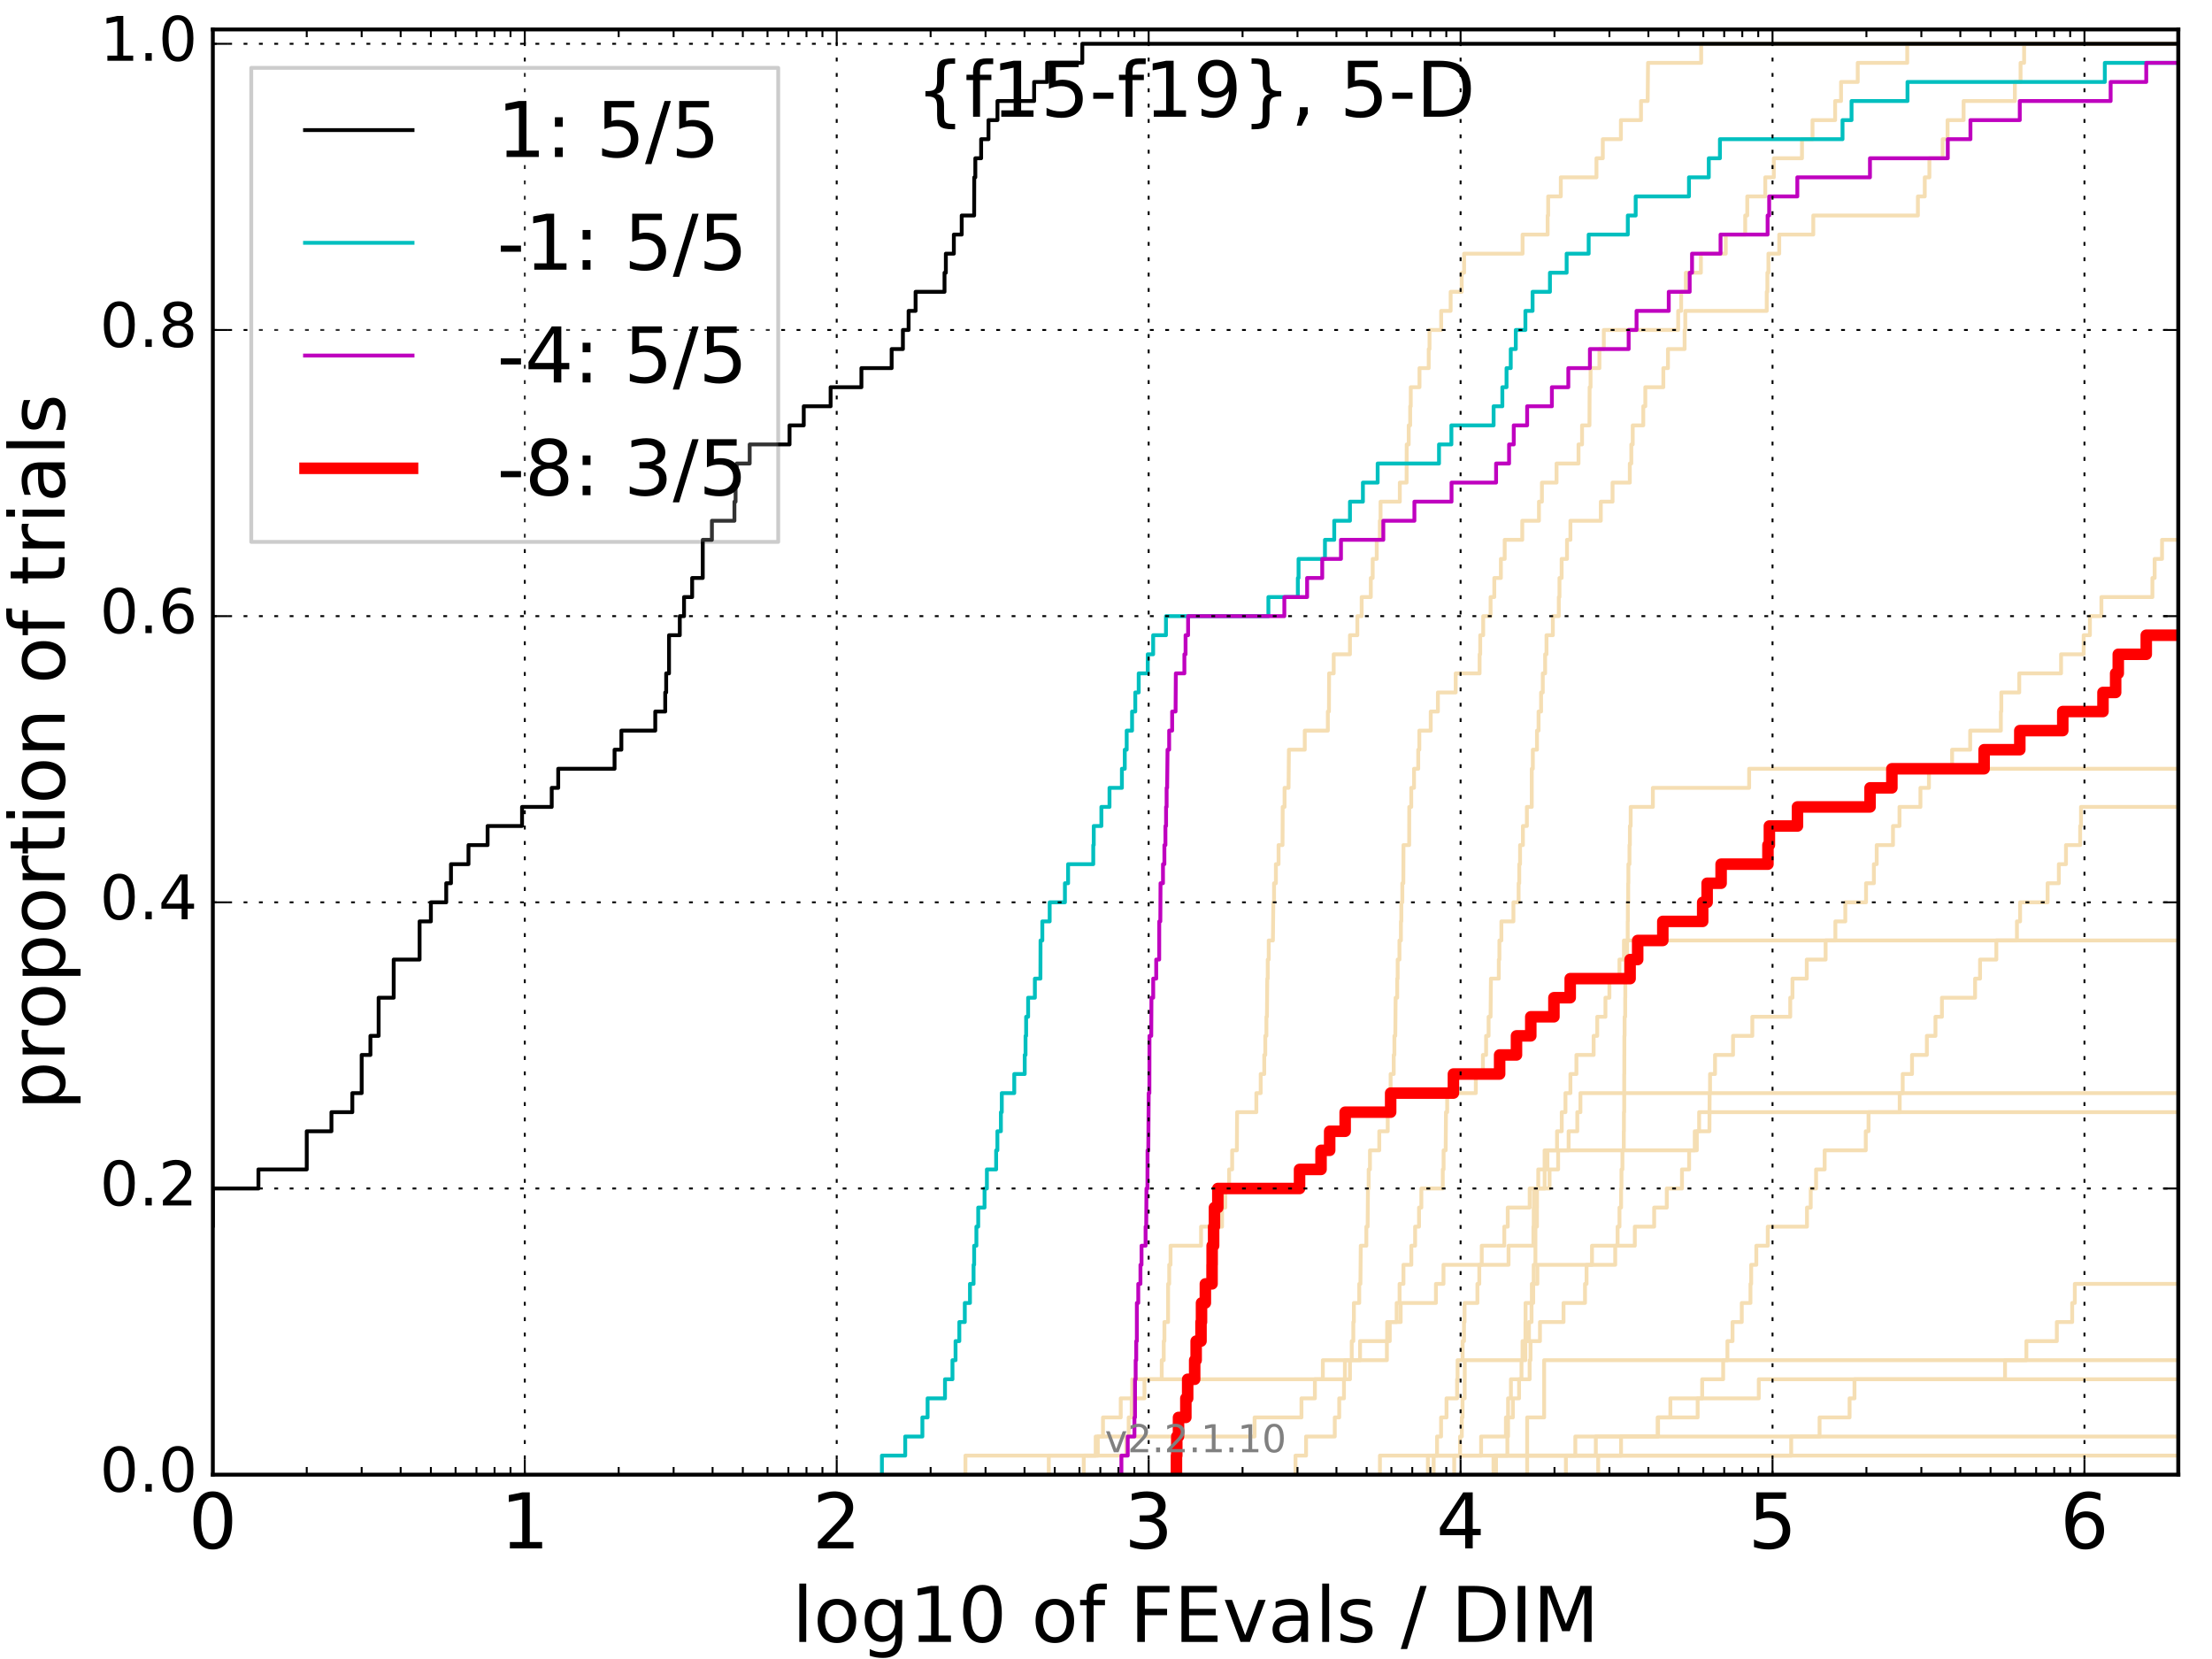 <?xml version="1.0" encoding="utf-8" standalone="no"?>
<!DOCTYPE svg PUBLIC "-//W3C//DTD SVG 1.1//EN"
  "http://www.w3.org/Graphics/SVG/1.1/DTD/svg11.dtd">
<!-- Created with matplotlib (http://matplotlib.org/) -->
<svg height="432pt" version="1.1" viewBox="0 0 576 432" width="576pt" xmlns="http://www.w3.org/2000/svg" xmlns:xlink="http://www.w3.org/1999/xlink">
 <defs>
  <style type="text/css">
*{stroke-linecap:butt;stroke-linejoin:round;stroke-miterlimit:100000;}
  </style>
 </defs>
 <g id="figure_1">
  <g id="patch_1">
   <path d="M 0 432 
L 576 432 
L 576 0 
L 0 0 
z
" style="fill:#ffffff;"/>
  </g>
  <g id="axes_1">
   <g id="patch_2">
    <path d="M 55.425 384 
L 567.24 384 
L 567.24 7.678 
L 55.425 7.678 
z
" style="fill:#ffffff;"/>
   </g>
   <g id="line2d_1"/>
   <g id="line2d_2">
    <path clip-path="url(#p538b35fcee)" d="M 397.669 384 
L 397.669 369.096 
L 402.091 369.096 
L 402.091 354.192 
L 402.091 354.192 
L 402.091 354.192 
L 567.24 354.192 
" style="fill:none;stroke:#f5deb3;stroke-linecap:square;"/>
   </g>
   <g id="line2d_3"/>
   <g id="line2d_4"/>
   <g id="line2d_5"/>
   <g id="line2d_6"/>
   <g id="line2d_7">
    <path clip-path="url(#p538b35fcee)" d="M 359.33 384 
L 359.33 379.032 
L 385.676 379.032 
L 385.676 374.064 
L 392.139 374.064 
L 392.139 369.096 
L 392.696 369.096 
L 392.696 364.128 
L 393.437 364.128 
L 393.437 359.16 
L 398.312 359.16 
L 398.312 354.192 
L 398.544 354.192 
L 398.544 349.224 
L 401.003 349.224 
L 401.003 344.256 
L 407.137 344.256 
L 407.137 339.289 
L 412.732 339.289 
L 412.732 334.321 
L 413.139 334.321 
L 413.139 329.353 
L 414.552 329.353 
L 414.552 324.385 
L 425.704 324.385 
L 425.704 319.417 
L 430.739 319.417 
L 430.739 314.449 
L 434.026 314.449 
L 434.026 309.481 
L 437.983 309.481 
L 437.983 304.513 
L 439.844 304.513 
L 439.844 299.545 
L 441.309 299.545 
L 441.309 294.577 
L 445.132 294.577 
L 445.184 284.641 
L 445.291 284.641 
L 445.291 279.673 
L 446.588 279.673 
L 446.588 274.705 
L 451.279 274.705 
L 451.279 269.737 
L 456.302 269.737 
L 456.302 264.769 
L 466.175 264.769 
L 466.175 259.801 
L 466.756 259.801 
L 466.756 254.833 
L 470.479 254.833 
L 470.479 249.866 
L 475.386 249.866 
L 475.386 244.898 
L 477.926 244.898 
L 477.926 239.93 
L 480.515 239.93 
L 480.515 234.962 
L 485.916 234.962 
L 485.916 229.994 
L 487.951 229.994 
L 487.951 225.026 
L 488.692 225.026 
L 488.692 220.058 
L 492.93 220.058 
L 492.93 215.09 
L 494.625 215.09 
L 494.625 210.122 
L 500.076 210.122 
L 500.076 205.154 
L 502.292 205.154 
L 502.292 200.186 
L 508.324 200.186 
L 508.324 195.218 
L 513.03 195.218 
L 513.03 190.25 
L 521.021 190.25 
L 521.021 185.282 
L 521.136 185.282 
L 521.136 180.314 
L 525.81 180.314 
L 525.81 175.346 
L 536.694 175.346 
L 536.694 170.378 
L 542.581 170.378 
L 542.581 165.41 
L 544.207 165.41 
L 544.207 160.443 
L 547.196 160.443 
L 547.196 155.475 
L 560.481 155.475 
L 560.481 150.507 
L 561.065 150.507 
L 561.065 145.539 
L 562.99 145.539 
L 562.99 140.571 
L 570.098 140.571 
L 570.098 135.603 
L 572.512 135.603 
L 572.512 130.635 
L 577 130.635 
L 577 130.635 
" style="fill:none;stroke:#f5deb3;stroke-linecap:square;"/>
   </g>
   <g id="line2d_8">
    <path clip-path="url(#p538b35fcee)" d="M 378.673 384 
L 378.673 379.032 
L 380.187 379.032 
L 380.187 374.064 
L 380.652 374.064 
L 380.652 369.096 
L 380.846 369.096 
L 380.846 364.128 
L 381.401 364.128 
L 381.401 359.16 
L 381.418 359.16 
L 381.418 354.192 
L 397.196 354.192 
L 397.196 349.224 
L 398.141 349.224 
L 398.141 344.256 
L 398.81 344.256 
L 398.81 339.289 
L 398.89 339.289 
L 398.89 334.321 
L 399.365 334.321 
L 399.365 329.353 
L 399.816 329.353 
L 399.816 324.385 
L 399.822 324.385 
L 399.822 319.417 
L 400.218 319.417 
L 400.218 314.449 
L 400.236 314.449 
L 400.236 309.481 
L 400.558 309.481 
L 400.558 304.513 
L 402.208 304.513 
L 402.208 299.545 
L 441.849 299.545 
L 441.849 294.577 
L 442.45 294.577 
L 442.45 289.609 
L 442.45 289.609 
L 442.45 289.609 
L 567.24 289.609 
" style="fill:none;stroke:#f5deb3;stroke-linecap:square;"/>
   </g>
   <g id="line2d_9">
    <path clip-path="url(#p538b35fcee)" d="M 251.396 384 
L 251.396 379.032 
L 293.265 379.032 
L 293.265 374.064 
L 293.901 374.064 
L 293.901 369.096 
L 294.685 369.096 
L 294.685 364.128 
L 298.018 364.128 
L 298.018 359.16 
L 302.514 359.16 
L 302.514 354.192 
L 303.035 354.192 
L 303.035 349.224 
L 303.211 349.224 
L 303.211 344.256 
L 304.166 344.256 
L 304.178 334.321 
L 304.458 334.321 
L 304.458 329.353 
L 304.808 329.353 
L 304.808 324.385 
L 312.75 324.385 
L 312.75 319.417 
L 318.221 319.417 
L 318.221 314.449 
L 319.069 314.449 
L 319.069 309.481 
L 320.057 309.481 
L 320.057 304.513 
L 320.854 304.513 
L 320.854 299.545 
L 322.078 299.545 
L 322.137 289.609 
L 327.151 289.609 
L 327.151 284.641 
L 328.283 284.641 
L 328.283 279.673 
L 329.208 279.673 
L 329.208 274.705 
L 329.475 274.705 
L 329.475 269.737 
L 329.769 269.737 
L 329.769 264.769 
L 329.908 264.769 
L 329.996 254.833 
L 330.116 254.833 
L 330.116 249.866 
L 330.376 249.866 
L 330.376 244.898 
L 331.464 244.898 
L 331.571 234.962 
L 331.762 234.962 
L 331.762 229.994 
L 332.236 229.994 
L 332.236 225.026 
L 332.936 225.026 
L 332.936 220.058 
L 333.967 220.058 
L 334.012 210.122 
L 334.496 210.122 
L 334.496 205.154 
L 335.536 205.154 
L 335.629 195.218 
L 339.759 195.218 
L 339.759 190.25 
L 345.767 190.25 
L 345.767 185.282 
L 346.054 185.282 
L 346.095 175.346 
L 347.294 175.346 
L 347.294 170.378 
L 351.526 170.378 
L 351.526 165.41 
L 353.448 165.41 
L 353.448 160.443 
L 354.574 160.443 
L 354.574 155.475 
L 356.955 155.475 
L 356.955 150.507 
L 357.447 150.507 
L 357.447 145.539 
L 358.499 145.539 
L 358.499 140.571 
L 359.299 140.571 
L 359.299 135.603 
L 359.492 135.603 
L 359.492 130.635 
L 364.508 130.635 
L 364.508 125.667 
L 366.276 125.667 
L 366.305 115.731 
L 366.825 115.731 
L 366.825 110.763 
L 367.205 110.763 
L 367.205 105.795 
L 367.36 105.795 
L 367.36 100.827 
L 369.632 100.827 
L 369.632 95.859 
L 372.036 95.859 
L 372.036 90.891 
L 372.242 90.891 
L 372.242 85.923 
L 375.273 85.923 
L 375.273 80.955 
L 377.743 80.955 
L 377.743 75.987 
L 380.623 75.987 
L 380.623 71.02 
L 381.251 71.02 
L 381.251 66.052 
L 396.477 66.052 
L 396.477 61.084 
L 403.001 61.084 
L 403.001 56.116 
L 403.141 56.116 
L 403.141 51.148 
L 406.43 51.148 
L 406.43 46.18 
L 415.715 46.18 
L 415.715 41.212 
L 417.366 41.212 
L 417.366 36.244 
L 422.079 36.244 
L 422.079 31.276 
L 427.315 31.276 
L 427.315 26.308 
L 429.049 26.308 
L 429.144 16.372 
L 442.982 16.372 
L 442.982 11.404 
L 442.982 11.404 
L 567.24 11.404 
L 567.24 11.404 
" style="fill:none;stroke:#f5deb3;stroke-linecap:square;"/>
   </g>
   <g id="line2d_10"/>
   <g id="line2d_11">
    <path clip-path="url(#p538b35fcee)" d="M 416.169 384 
L 416.169 379.032 
L 466.42 379.032 
L 466.42 374.064 
L 473.812 374.064 
L 473.812 369.096 
L 481.623 369.096 
L 481.623 364.128 
L 482.906 364.128 
L 482.906 359.16 
L 522.108 359.16 
L 522.108 354.192 
L 527.669 354.192 
L 527.669 349.224 
L 535.595 349.224 
L 535.595 344.256 
L 539.592 344.256 
L 539.592 339.289 
L 540.279 339.289 
L 540.279 334.321 
L 540.279 334.321 
L 540.279 334.321 
L 567.24 334.321 
" style="fill:none;stroke:#f5deb3;stroke-linecap:square;"/>
   </g>
   <g id="line2d_12"/>
   <g id="line2d_13"/>
   <g id="line2d_14"/>
   <g id="line2d_15"/>
   <g id="line2d_16"/>
   <g id="line2d_17">
    <path clip-path="url(#p538b35fcee)" d="M 371.819 384 
L 371.819 379.032 
L 374.207 379.032 
L 374.207 374.064 
L 375.252 374.064 
L 375.252 369.096 
L 376.67 369.096 
L 376.67 364.128 
L 379.42 364.128 
L 379.42 359.16 
L 379.547 359.16 
L 379.547 354.192 
L 380.861 354.192 
L 380.861 349.224 
L 381.224 349.224 
L 381.224 344.256 
L 381.367 344.256 
L 381.367 339.289 
L 384.716 339.289 
L 384.716 334.321 
L 385.205 334.321 
L 385.205 329.353 
L 392.819 329.353 
L 392.819 324.385 
L 399.292 324.385 
L 399.292 319.417 
L 399.376 319.417 
L 399.376 314.449 
L 399.425 314.449 
L 399.425 309.481 
L 402.225 309.481 
L 402.225 304.513 
L 402.951 304.513 
L 402.951 299.545 
L 405.448 299.545 
L 405.448 294.577 
L 406.676 294.577 
L 406.676 289.609 
L 407.641 289.609 
L 407.641 284.641 
L 408.933 284.641 
L 408.933 279.673 
L 410.496 279.673 
L 410.496 274.705 
L 414.978 274.705 
L 414.978 269.737 
L 415.917 269.737 
L 415.917 264.769 
L 418.053 264.769 
L 418.053 259.801 
L 419.083 259.801 
L 419.083 254.833 
L 421.697 254.833 
L 421.697 249.866 
L 422.87 249.866 
L 422.87 244.898 
L 422.87 244.898 
L 422.87 244.898 
L 567.24 244.898 
" style="fill:none;stroke:#f5deb3;stroke-linecap:square;"/>
   </g>
   <g id="line2d_18"/>
   <g id="line2d_19">
    <path clip-path="url(#p538b35fcee)" d="M 388.9 384 
L 388.9 382.344 
L 388.9 382.344 
L 388.9 382.344 
L 388.9 380.688 
L 388.9 380.688 
L 388.9 380.688 
L 388.9 379.032 
L 422.118 379.032 
L 422.118 374.064 
L 431.759 374.064 
L 431.759 369.096 
L 434.961 369.096 
L 434.961 364.128 
L 443.244 364.128 
L 443.244 359.16 
L 448.711 359.16 
L 448.711 354.192 
L 449.818 354.192 
L 449.818 349.224 
L 451.15 349.224 
L 451.15 344.256 
L 453.552 344.256 
L 453.552 339.289 
L 455.818 339.289 
L 455.818 334.321 
L 456.002 334.321 
L 456.002 329.353 
L 457.34 329.353 
L 457.34 324.385 
L 460.322 324.385 
L 460.322 319.417 
L 470.537 319.417 
L 470.537 314.449 
L 471.509 314.449 
L 471.509 309.481 
L 472.905 309.481 
L 472.905 304.513 
L 475.138 304.513 
L 475.138 299.545 
L 485.842 299.545 
L 485.842 294.577 
L 486.559 294.577 
L 486.559 289.609 
L 494.68 289.609 
L 494.68 284.641 
L 495.459 284.641 
L 495.459 279.673 
L 497.887 279.673 
L 497.887 274.705 
L 501.751 274.705 
L 501.751 269.737 
L 503.99 269.737 
L 503.99 264.769 
L 505.67 264.769 
L 505.67 259.801 
L 514.309 259.801 
L 514.309 254.833 
L 515.601 254.833 
L 515.601 249.866 
L 519.843 249.866 
L 519.843 244.898 
L 525.202 244.898 
L 525.202 239.93 
L 526.029 239.93 
L 526.029 234.962 
L 533.192 234.962 
L 533.192 229.994 
L 536.119 229.994 
L 536.119 225.026 
L 537.976 225.026 
L 537.976 220.058 
L 541.665 220.058 
L 541.665 215.09 
L 541.884 215.09 
L 541.884 210.122 
L 541.884 210.122 
L 567.24 210.122 
L 567.24 210.122 
" style="fill:none;stroke:#f5deb3;stroke-linecap:square;"/>
   </g>
   <g id="line2d_20">
    <path clip-path="url(#p538b35fcee)" d="M 373.325 384 
L 373.325 379.032 
L 373.325 379.032 
L 373.325 379.032 
L 567.24 379.032 
" style="fill:none;stroke:#f5deb3;stroke-linecap:square;"/>
   </g>
   <g id="line2d_21"/>
   <g id="line2d_22">
    <path clip-path="url(#p538b35fcee)" d="M 389.045 384 
L 389.045 379.032 
L 410.209 379.032 
L 410.209 374.064 
L 431.664 374.064 
L 431.664 369.096 
L 442.065 369.096 
L 442.065 364.128 
L 457.985 364.128 
L 457.985 359.16 
L 457.985 359.16 
L 457.985 359.16 
L 567.24 359.16 
" style="fill:none;stroke:#f5deb3;stroke-linecap:square;"/>
   </g>
   <g id="line2d_23">
    <path clip-path="url(#p538b35fcee)" d="M 407.756 384 
L 407.756 379.032 
L 415.548 379.032 
L 415.548 374.064 
L 415.548 374.064 
L 415.548 374.064 
L 567.24 374.064 
" style="fill:none;stroke:#f5deb3;stroke-linecap:square;"/>
   </g>
   <g id="line2d_24">
    <path clip-path="url(#p538b35fcee)" d="M 282.209 384 
L 282.209 379.032 
L 285.315 379.032 
L 285.315 374.064 
L 287.213 374.064 
L 287.213 369.096 
L 291.838 369.096 
L 291.838 364.128 
L 294.829 364.128 
L 294.829 359.16 
L 350.205 359.16 
L 350.205 354.192 
L 351.988 354.192 
L 351.988 349.224 
L 352.401 349.224 
L 352.401 344.256 
L 352.547 344.256 
L 352.547 339.289 
L 353.943 339.289 
L 353.943 334.321 
L 354.252 334.321 
L 354.342 324.385 
L 355.794 324.385 
L 355.794 319.417 
L 356.132 319.417 
L 356.213 309.481 
L 356.396 309.481 
L 356.396 304.513 
L 356.734 304.513 
L 356.734 299.545 
L 359.159 299.545 
L 359.159 294.577 
L 361.363 294.577 
L 361.363 289.609 
L 361.908 289.609 
L 361.908 284.641 
L 362.113 284.641 
L 362.113 279.673 
L 362.921 279.673 
L 362.921 274.705 
L 363.094 274.705 
L 363.094 269.737 
L 363.329 269.737 
L 363.417 259.801 
L 363.831 259.801 
L 363.831 254.833 
L 363.951 254.833 
L 363.951 249.866 
L 364.411 249.866 
L 364.411 244.898 
L 364.793 244.898 
L 364.793 239.93 
L 364.904 239.93 
L 364.904 234.962 
L 365.163 234.962 
L 365.163 229.994 
L 365.426 229.994 
L 365.464 220.058 
L 366.949 220.058 
L 366.968 210.122 
L 367.485 210.122 
L 367.485 205.154 
L 368.209 205.154 
L 368.209 200.186 
L 369.304 200.186 
L 369.304 195.218 
L 369.591 195.218 
L 369.591 190.25 
L 372.556 190.25 
L 372.556 185.282 
L 374.428 185.282 
L 374.428 180.314 
L 379.06 180.314 
L 379.06 175.346 
L 385.284 175.346 
L 385.284 170.378 
L 385.447 170.378 
L 385.447 165.41 
L 386.22 165.41 
L 386.22 160.443 
L 388.146 160.443 
L 388.146 155.475 
L 389.112 155.475 
L 389.112 150.507 
L 390.824 150.507 
L 390.824 145.539 
L 391.819 145.539 
L 391.819 140.571 
L 396.394 140.571 
L 396.394 135.603 
L 400.738 135.603 
L 400.738 130.635 
L 401.515 130.635 
L 401.515 125.667 
L 405.321 125.667 
L 405.321 120.699 
L 411.042 120.699 
L 411.042 115.731 
L 411.963 115.731 
L 411.963 110.763 
L 413.892 110.763 
L 413.933 100.827 
L 414.18 100.827 
L 414.18 95.859 
L 416.489 95.859 
L 416.489 90.891 
L 417.628 90.891 
L 417.628 85.923 
L 436.992 85.923 
L 436.992 80.955 
L 437.769 80.955 
L 437.769 75.987 
L 438.989 75.987 
L 438.989 71.02 
L 442.909 71.02 
L 442.909 66.052 
L 449.388 66.052 
L 449.388 61.084 
L 454.446 61.084 
L 454.446 56.116 
L 454.982 56.116 
L 454.982 51.148 
L 459.673 51.148 
L 459.673 46.18 
L 461.898 46.18 
L 461.898 41.212 
L 469.233 41.212 
L 469.233 36.244 
L 471.976 36.244 
L 471.976 31.276 
L 477.865 31.276 
L 477.865 26.308 
L 479.404 26.308 
L 479.404 21.34 
L 483.748 21.34 
L 483.748 16.372 
L 496.639 16.372 
L 496.639 11.404 
L 496.639 11.404 
L 567.24 11.404 
L 567.24 11.404 
" style="fill:none;stroke:#f5deb3;stroke-linecap:square;"/>
   </g>
   <g id="line2d_25">
    <path clip-path="url(#p538b35fcee)" d="M 389.562 384 
L 389.562 379.032 
L 392.514 379.032 
L 392.514 374.064 
L 392.694 374.064 
L 392.694 369.096 
L 393.95 369.096 
L 393.95 364.128 
L 395.565 364.128 
L 395.565 359.16 
L 396.194 359.16 
L 396.194 354.192 
L 396.463 354.192 
L 396.463 349.224 
L 397.219 349.224 
L 397.219 344.256 
L 397.255 344.256 
L 397.255 339.289 
L 399.25 339.289 
L 399.25 334.321 
L 400.333 334.321 
L 400.333 329.353 
L 420.599 329.353 
L 420.599 324.385 
L 421.219 324.385 
L 421.219 319.417 
L 421.709 319.417 
L 421.709 314.449 
L 422.13 314.449 
L 422.13 309.481 
L 422.23 309.481 
L 422.23 304.513 
L 422.478 304.513 
L 422.478 299.545 
L 422.83 299.545 
L 422.83 294.577 
L 422.865 294.577 
L 422.865 289.609 
L 422.941 289.609 
L 422.941 284.641 
L 422.942 284.641 
L 422.942 279.673 
L 422.971 279.673 
L 422.971 274.705 
L 422.981 274.705 
L 422.981 269.737 
L 423.042 269.737 
L 423.042 264.769 
L 423.199 264.769 
L 423.199 259.801 
L 423.224 259.801 
L 423.224 254.833 
L 423.343 254.833 
L 423.343 249.866 
L 423.695 249.866 
L 423.695 244.898 
L 423.854 244.898 
L 423.854 239.93 
L 423.887 239.93 
L 423.887 234.962 
L 423.977 234.962 
L 423.977 229.994 
L 424.031 229.994 
L 424.031 225.026 
L 424.31 225.026 
L 424.31 220.058 
L 424.421 220.058 
L 424.421 215.09 
L 424.626 215.09 
L 424.626 210.122 
L 430.406 210.122 
L 430.406 205.154 
L 455.475 205.154 
L 455.475 200.186 
L 455.475 200.186 
L 455.475 200.186 
L 567.24 200.186 
" style="fill:none;stroke:#f5deb3;stroke-linecap:square;"/>
   </g>
   <g id="line2d_26">
    <path clip-path="url(#p538b35fcee)" d="M 337.345 384 
L 337.345 379.032 
L 340.094 379.032 
L 340.094 374.064 
L 347.57 374.064 
L 347.57 369.096 
L 348.73 369.096 
L 348.73 364.128 
L 349.967 364.128 
L 349.967 359.16 
L 351.531 359.16 
L 351.531 354.192 
L 354.153 354.192 
L 354.153 349.224 
L 361.206 349.224 
L 361.206 344.256 
L 364.736 344.256 
L 364.736 339.289 
L 373.913 339.289 
L 373.913 334.321 
L 375.88 334.321 
L 375.88 329.353 
L 385.837 329.353 
L 385.837 324.385 
L 391.718 324.385 
L 391.718 319.417 
L 392.614 319.417 
L 392.614 314.449 
L 398.322 314.449 
L 398.322 309.481 
L 403.503 309.481 
L 403.503 304.513 
L 405.736 304.513 
L 405.736 299.545 
L 408.467 299.545 
L 408.467 294.577 
L 410.722 294.577 
L 410.722 289.609 
L 411.539 289.609 
L 411.539 284.641 
L 411.539 284.641 
L 411.539 284.641 
L 567.24 284.641 
" style="fill:none;stroke:#f5deb3;stroke-linecap:square;"/>
   </g>
   <g id="line2d_27"/>
   <g id="line2d_28">
    <path clip-path="url(#p538b35fcee)" d="M 273.097 384 
L 273.097 379.032 
L 285.863 379.032 
L 285.863 374.064 
L 326.692 374.064 
L 326.692 369.096 
L 338.895 369.096 
L 338.895 364.128 
L 342.395 364.128 
L 342.395 359.16 
L 344.464 359.16 
L 344.464 354.192 
L 361.147 354.192 
L 361.147 349.224 
L 361.889 349.224 
L 361.889 344.256 
L 363.688 344.256 
L 363.688 339.289 
L 364.448 339.289 
L 364.448 334.321 
L 365.457 334.321 
L 365.457 329.353 
L 367.51 329.353 
L 367.51 324.385 
L 368.494 324.385 
L 368.494 319.417 
L 369.512 319.417 
L 369.512 314.449 
L 370.114 314.449 
L 370.114 309.481 
L 375.695 309.481 
L 375.695 304.513 
L 375.908 304.513 
L 375.908 299.545 
L 376.451 299.545 
L 376.53 289.609 
L 376.841 289.609 
L 376.841 284.641 
L 384.297 284.641 
L 384.297 279.673 
L 386.147 279.673 
L 386.147 274.705 
L 386.979 274.705 
L 386.979 269.737 
L 387.627 269.737 
L 387.627 264.769 
L 388.143 264.769 
L 388.234 254.833 
L 390.286 254.833 
L 390.286 249.866 
L 390.44 249.866 
L 390.44 244.898 
L 390.954 244.898 
L 390.954 239.93 
L 394.091 239.93 
L 394.091 234.962 
L 395.444 234.962 
L 395.444 229.994 
L 395.611 229.994 
L 395.611 225.026 
L 395.824 225.026 
L 395.824 220.058 
L 396.564 220.058 
L 396.564 215.09 
L 397.595 215.09 
L 397.595 210.122 
L 398.864 210.122 
L 398.867 200.186 
L 399.148 200.186 
L 399.148 195.218 
L 400.23 195.218 
L 400.23 190.25 
L 400.639 190.25 
L 400.639 185.282 
L 401.294 185.282 
L 401.294 180.314 
L 401.739 180.314 
L 401.739 175.346 
L 402.349 175.346 
L 402.349 170.378 
L 402.705 170.378 
L 402.705 165.41 
L 404.358 165.41 
L 404.358 160.443 
L 405.909 160.443 
L 405.909 155.475 
L 406.082 155.475 
L 406.082 150.507 
L 406.649 150.507 
L 406.649 145.539 
L 408.045 145.539 
L 408.045 140.571 
L 408.931 140.571 
L 408.931 135.603 
L 416.844 135.603 
L 416.844 130.635 
L 419.907 130.635 
L 419.907 125.667 
L 424.4 125.667 
L 424.4 120.699 
L 424.789 120.699 
L 424.789 115.731 
L 425.161 115.731 
L 425.161 110.763 
L 427.907 110.763 
L 427.907 105.795 
L 428.434 105.795 
L 428.434 100.827 
L 433.127 100.827 
L 433.127 95.859 
L 434.331 95.859 
L 434.331 90.891 
L 438.67 90.891 
L 438.67 85.923 
L 438.844 85.923 
L 438.844 80.955 
L 460.056 80.955 
L 460.056 75.987 
L 460.222 75.987 
L 460.222 71.02 
L 460.495 71.02 
L 460.495 66.052 
L 463.309 66.052 
L 463.309 61.084 
L 472.176 61.084 
L 472.176 56.116 
L 499.417 56.116 
L 499.417 51.148 
L 501.205 51.148 
L 501.205 46.18 
L 502.41 46.18 
L 502.41 41.212 
L 505.867 41.212 
L 505.867 36.244 
L 507.141 36.244 
L 507.141 31.276 
L 511.318 31.276 
L 511.318 26.308 
L 524.668 26.308 
L 524.668 21.34 
L 526.149 21.34 
L 526.149 16.372 
L 527.073 16.372 
L 527.073 11.404 
L 527.073 11.404 
L 567.24 11.404 
L 567.24 11.404 
" style="fill:none;stroke:#f5deb3;stroke-linecap:square;"/>
   </g>
   <g id="line2d_29"/>
   <g id="line2d_30"/>
   <g id="line2d_31">
    <path clip-path="url(#p538b35fcee)" d="M -1 369.096 
L 23.101 369.096 
L 23.101 354.192 
L 37.405 354.192 
L 37.405 329.353 
L 47.553 329.353 
L 47.553 319.417 
L 55.425 319.417 
L 55.425 309.481 
L 67.295 309.481 
L 67.295 304.513 
L 79.877 304.513 
L 79.877 294.577 
L 86.308 294.577 
L 86.308 289.609 
L 91.746 289.609 
L 91.746 284.641 
L 94.18 284.641 
L 94.18 274.705 
L 96.457 274.705 
L 96.457 269.737 
L 98.596 269.737 
L 98.596 259.801 
L 102.519 259.801 
L 102.519 249.866 
L 109.259 249.866 
L 109.259 239.93 
L 112.2 239.93 
L 112.2 234.962 
L 116.198 234.962 
L 116.198 229.994 
L 117.436 229.994 
L 117.436 225.026 
L 121.994 225.026 
L 121.994 220.058 
L 126.971 220.058 
L 126.971 215.09 
L 135.94 215.09 
L 135.94 210.122 
L 143.667 210.122 
L 143.667 205.154 
L 145.361 205.154 
L 145.361 200.186 
L 160.03 200.186 
L 160.03 195.218 
L 161.803 195.218 
L 161.803 190.25 
L 170.63 190.25 
L 170.63 185.282 
L 173.225 185.282 
L 173.225 180.314 
L 173.474 180.314 
L 173.474 175.346 
L 174.211 175.346 
L 174.211 165.41 
L 177.016 165.41 
L 177.016 160.443 
L 178.122 160.443 
L 178.122 155.475 
L 180.235 155.475 
L 180.235 150.507 
L 182.996 150.507 
L 182.996 140.571 
L 185.379 140.571 
L 185.379 135.603 
L 191.245 135.603 
L 191.245 130.635 
L 191.544 130.635 
L 191.544 125.667 
L 191.84 125.667 
L 191.84 120.699 
L 195.216 120.699 
L 195.216 115.731 
L 205.598 115.731 
L 205.598 110.763 
L 209.295 110.763 
L 209.295 105.795 
L 216.292 105.795 
L 216.292 100.827 
L 224.311 100.827 
L 224.311 95.859 
L 232.183 95.859 
L 232.183 90.891 
L 235.115 90.891 
L 235.115 85.923 
L 236.598 85.923 
L 236.598 80.955 
L 238.418 80.955 
L 238.418 75.987 
L 245.949 75.987 
L 245.949 71.02 
L 246.298 71.02 
L 246.298 66.052 
L 248.379 66.052 
L 248.379 61.084 
L 250.428 61.084 
L 250.428 56.116 
L 253.668 56.116 
L 253.693 46.18 
L 253.973 46.18 
L 253.973 41.212 
L 255.487 41.212 
L 255.487 36.244 
L 257.402 36.244 
L 257.402 31.276 
L 259.739 31.276 
L 259.739 26.308 
L 269.285 26.308 
L 269.285 21.34 
L 272.682 21.34 
L 272.682 16.372 
L 281.831 16.372 
L 281.831 11.404 
L 281.831 11.404 
L 567.24 11.404 
L 567.24 11.404 
" style="fill:none;stroke:#000000;stroke-linecap:square;"/>
   </g>
   <g id="line2d_32">
    <path clip-path="url(#p538b35fcee)" d="M -24393.961 756.596 
" style="fill:none;stroke:#000000;stroke-linecap:square;"/>
   </g>
   <g id="line2d_33">
    <path clip-path="url(#p538b35fcee)" d="M 229.648 384 
L 229.648 379.032 
L 235.716 379.032 
L 235.716 374.064 
L 240.186 374.064 
L 240.186 369.096 
L 241.546 369.096 
L 241.546 364.128 
L 246.076 364.128 
L 246.076 359.16 
L 248.02 359.16 
L 248.02 354.192 
L 248.822 354.192 
L 248.822 349.224 
L 249.806 349.224 
L 249.806 344.256 
L 251.232 344.256 
L 251.232 339.289 
L 252.577 339.289 
L 252.577 334.321 
L 253.514 334.321 
L 253.514 329.353 
L 253.668 329.353 
L 253.668 324.385 
L 254.251 324.385 
L 254.251 319.417 
L 254.726 319.417 
L 254.726 314.449 
L 256.375 314.449 
L 256.375 309.481 
L 256.986 309.481 
L 256.986 304.513 
L 259.393 304.513 
L 259.393 299.545 
L 259.718 299.545 
L 259.718 294.577 
L 260.632 294.577 
L 260.632 289.609 
L 260.863 289.609 
L 260.863 284.641 
L 264.109 284.641 
L 264.109 279.673 
L 266.836 279.673 
L 266.836 274.705 
L 267.047 274.705 
L 267.047 269.737 
L 267.204 269.737 
L 267.204 264.769 
L 267.723 264.769 
L 267.723 259.801 
L 269.482 259.801 
L 269.482 254.833 
L 270.922 254.833 
L 270.954 244.898 
L 271.421 244.898 
L 271.421 239.93 
L 273.332 239.93 
L 273.332 234.962 
L 277.304 234.962 
L 277.304 229.994 
L 278.132 229.994 
L 278.132 225.026 
L 284.683 225.026 
L 284.683 220.058 
L 284.81 220.058 
L 284.81 215.09 
L 286.795 215.09 
L 286.795 210.122 
L 288.911 210.122 
L 288.911 205.154 
L 292.14 205.154 
L 292.14 200.186 
L 292.889 200.186 
L 292.889 195.218 
L 293.39 195.218 
L 293.39 190.25 
L 294.789 190.25 
L 294.789 185.282 
L 295.624 185.282 
L 295.624 180.314 
L 296.516 180.314 
L 296.516 175.346 
L 298.873 175.346 
L 298.873 170.378 
L 300.279 170.378 
L 300.279 165.41 
L 303.617 165.41 
L 303.617 160.443 
L 330.286 160.443 
L 330.286 155.475 
L 337.956 155.475 
L 337.956 150.507 
L 338.141 150.507 
L 338.141 145.539 
L 345.015 145.539 
L 345.015 140.571 
L 347.432 140.571 
L 347.432 135.603 
L 351.529 135.603 
L 351.529 130.635 
L 354.898 130.635 
L 354.898 125.667 
L 358.739 125.667 
L 358.739 120.699 
L 374.715 120.699 
L 374.715 115.731 
L 377.939 115.731 
L 377.939 110.763 
L 388.932 110.763 
L 388.932 105.795 
L 391.208 105.795 
L 391.208 100.827 
L 392.301 100.827 
L 392.301 95.859 
L 393.398 95.859 
L 393.398 90.891 
L 394.706 90.891 
L 394.706 85.923 
L 397.21 85.923 
L 397.21 80.955 
L 399.082 80.955 
L 399.082 75.987 
L 403.603 75.987 
L 403.603 71.02 
L 407.951 71.02 
L 407.951 66.052 
L 413.686 66.052 
L 413.686 61.084 
L 423.879 61.084 
L 423.879 56.116 
L 425.929 56.116 
L 425.929 51.148 
L 439.807 51.148 
L 439.807 46.18 
L 444.964 46.18 
L 444.964 41.212 
L 447.867 41.212 
L 447.867 36.244 
L 479.79 36.244 
L 479.79 31.276 
L 482.138 31.276 
L 482.138 26.308 
L 496.71 26.308 
L 496.71 21.34 
L 548.092 21.34 
L 548.092 16.372 
L 548.092 16.372 
L 567.24 16.372 
L 567.24 16.372 
" style="fill:none;stroke:#00bfbf;stroke-linecap:square;"/>
   </g>
   <g id="line2d_34">
    <path clip-path="url(#p538b35fcee)" d="M -24393.961 756.596 
" style="fill:none;stroke:#00bfbf;stroke-linecap:square;"/>
   </g>
   <g id="line2d_35">
    <path clip-path="url(#p538b35fcee)" d="M 292.011 384 
L 292.011 379.032 
L 293.663 379.032 
L 293.663 374.064 
L 295.406 374.064 
L 295.406 369.096 
L 295.554 369.096 
L 295.562 359.16 
L 295.725 359.16 
L 295.725 354.192 
L 295.873 354.192 
L 295.873 349.224 
L 296.035 349.224 
L 296.035 339.289 
L 296.402 339.289 
L 296.402 334.321 
L 296.969 334.321 
L 296.969 329.353 
L 297.253 329.353 
L 297.253 324.385 
L 298.307 324.385 
L 298.307 319.417 
L 298.473 319.417 
L 298.538 309.481 
L 298.788 309.481 
L 298.816 299.545 
L 299.015 299.545 
L 299.121 284.641 
L 299.297 284.641 
L 299.325 269.737 
L 299.784 269.737 
L 299.833 259.801 
L 300.293 259.801 
L 300.293 254.833 
L 301.075 254.833 
L 301.075 249.866 
L 301.854 249.866 
L 301.867 239.93 
L 302.147 239.93 
L 302.198 229.994 
L 302.839 229.994 
L 302.839 225.026 
L 303.205 225.026 
L 303.205 220.058 
L 303.474 220.058 
L 303.474 215.09 
L 303.642 215.09 
L 303.642 210.122 
L 303.784 210.122 
L 303.784 205.154 
L 303.92 205.154 
L 304.025 195.218 
L 304.446 195.218 
L 304.446 190.25 
L 305.225 190.25 
L 305.225 185.282 
L 306.116 185.282 
L 306.185 175.346 
L 308.411 175.346 
L 308.411 170.378 
L 308.718 170.378 
L 308.718 165.41 
L 309.378 165.41 
L 309.378 160.443 
L 334.439 160.443 
L 334.439 155.475 
L 340.369 155.475 
L 340.369 150.507 
L 344.305 150.507 
L 344.305 145.539 
L 349.186 145.539 
L 349.186 140.571 
L 360.211 140.571 
L 360.211 135.603 
L 368.307 135.603 
L 368.307 130.635 
L 377.977 130.635 
L 377.977 125.667 
L 389.577 125.667 
L 389.577 120.699 
L 392.96 120.699 
L 392.96 115.731 
L 394.178 115.731 
L 394.178 110.763 
L 397.666 110.763 
L 397.666 105.795 
L 404.107 105.795 
L 404.107 100.827 
L 408.388 100.827 
L 408.388 95.859 
L 414.01 95.859 
L 414.01 90.891 
L 424.1 90.891 
L 424.1 85.923 
L 426.155 85.923 
L 426.155 80.955 
L 434.542 80.955 
L 434.542 75.987 
L 439.989 75.987 
L 439.989 71.02 
L 440.602 71.02 
L 440.602 66.052 
L 448.027 66.052 
L 448.027 61.084 
L 460.283 61.084 
L 460.283 56.116 
L 460.687 56.116 
L 460.687 51.148 
L 468.021 51.148 
L 468.021 46.18 
L 486.933 46.18 
L 486.933 41.212 
L 507.197 41.212 
L 507.197 36.244 
L 513.099 36.244 
L 513.099 31.276 
L 525.946 31.276 
L 525.946 26.308 
L 549.605 26.308 
L 549.605 21.34 
L 558.879 21.34 
L 558.879 16.372 
L 558.879 16.372 
L 567.24 16.372 
L 567.24 16.372 
" style="fill:none;stroke:#bf00bf;stroke-linecap:square;"/>
   </g>
   <g id="line2d_36">
    <path clip-path="url(#p538b35fcee)" d="M -24393.961 756.596 
" style="fill:none;stroke:#bf00bf;stroke-linecap:square;"/>
   </g>
   <g id="line2d_37">
    <path clip-path="url(#p538b35fcee)" d="M 306.346 384 
L 306.346 379.032 
L 306.432 379.032 
L 306.432 374.064 
L 306.882 374.064 
L 306.882 369.096 
L 308.793 369.096 
L 308.793 364.128 
L 309.267 364.128 
L 309.267 359.16 
L 311.092 359.16 
L 311.092 354.192 
L 311.477 354.192 
L 311.477 349.224 
L 312.74 349.224 
L 312.74 344.256 
L 312.87 344.256 
L 312.87 339.289 
L 313.873 339.289 
L 313.873 334.321 
L 315.616 334.321 
L 315.616 329.353 
L 315.638 329.353 
L 315.638 324.385 
L 316.025 324.385 
L 316.025 319.417 
L 316.238 319.417 
L 316.238 314.449 
L 317.121 314.449 
L 317.121 309.481 
L 338.399 309.481 
L 338.399 304.513 
L 343.994 304.513 
L 343.994 299.545 
L 346.245 299.545 
L 346.245 294.577 
L 350.276 294.577 
L 350.276 289.609 
L 362.124 289.609 
L 362.124 284.641 
L 378.466 284.641 
L 378.466 279.673 
L 390.5 279.673 
L 390.5 274.705 
L 394.89 274.705 
L 394.89 269.737 
L 398.614 269.737 
L 398.614 264.769 
L 404.639 264.769 
L 404.639 259.801 
L 408.88 259.801 
L 408.88 254.833 
L 424.474 254.833 
L 424.474 249.866 
L 426.45 249.866 
L 426.45 244.898 
L 432.993 244.898 
L 432.993 239.93 
L 443.375 239.93 
L 443.375 234.962 
L 444.536 234.962 
L 444.536 229.994 
L 448.174 229.994 
L 448.174 225.026 
L 460.368 225.026 
L 460.368 220.058 
L 460.743 220.058 
L 460.743 215.09 
L 468.059 215.09 
L 468.059 210.122 
L 486.961 210.122 
L 486.961 205.154 
L 492.642 205.154 
L 492.642 200.186 
L 516.661 200.186 
L 516.661 195.218 
L 525.955 195.218 
L 525.955 190.25 
L 537.142 190.25 
L 537.142 185.282 
L 547.61 185.282 
L 547.61 180.314 
L 550.907 180.314 
L 550.907 175.346 
L 551.593 175.346 
L 551.593 170.378 
L 558.883 170.378 
L 558.883 165.41 
L 558.883 165.41 
L 558.883 165.41 
L 567.24 165.41 
" style="fill:none;stroke:#ff0000;stroke-linecap:square;stroke-width:3.0;"/>
   </g>
   <g id="line2d_38">
    <path clip-path="url(#p538b35fcee)" d="M -24393.961 756.596 
" style="fill:none;stroke:#ff0000;stroke-linecap:square;stroke-width:3.0;"/>
   </g>
   <g id="line2d_39">
    <path clip-path="url(#p538b35fcee)" d="M 567.24 384 
L 567.24 7.678 
" style="fill:none;stroke:#000000;stroke-linecap:square;"/>
   </g>
   <g id="patch_3">
    <path d="M 55.425 7.678 
L 567.24 7.678 
" style="fill:none;stroke:#000000;stroke-linecap:square;stroke-linejoin:miter;"/>
   </g>
   <g id="patch_4">
    <path d="M 567.24 384 
L 567.24 7.678 
" style="fill:none;stroke:#000000;stroke-linecap:square;stroke-linejoin:miter;"/>
   </g>
   <g id="patch_5">
    <path d="M 55.425 384 
L 567.24 384 
" style="fill:none;stroke:#000000;stroke-linecap:square;stroke-linejoin:miter;"/>
   </g>
   <g id="patch_6">
    <path d="M 55.425 384 
L 55.425 7.678 
" style="fill:none;stroke:#000000;stroke-linecap:square;stroke-linejoin:miter;"/>
   </g>
   <g id="matplotlib.axis_1">
    <g id="xtick_1">
     <g id="line2d_40">
      <path clip-path="url(#p538b35fcee)" d="M 55.425 384 
L 55.425 7.678 
" style="fill:none;stroke:#000000;stroke-dasharray:1,3;stroke-dashoffset:0.0;stroke-width:0.5;"/>
     </g>
     <g id="line2d_41">
      <defs>
       <path d="M 0 0 
L 0 -4 
" id="m8b36379bbc" style="stroke:#000000;stroke-width:0.5;"/>
      </defs>
      <g>
       <use style="stroke:#000000;stroke-width:0.5;" x="55.425" xlink:href="#m8b36379bbc" y="384.0"/>
      </g>
     </g>
     <g id="line2d_42">
      <defs>
       <path d="M 0 0 
L 0 4 
" id="mfe252a8901" style="stroke:#000000;stroke-width:0.5;"/>
      </defs>
      <g>
       <use style="stroke:#000000;stroke-width:0.5;" x="55.425" xlink:href="#mfe252a8901" y="7.678"/>
      </g>
     </g>
     <g id="text_1">
      <!-- 0 -->
      <defs>
       <path d="M 31.781 66.406 
Q 24.172 66.406 20.328 58.906 
Q 16.5 51.422 16.5 36.375 
Q 16.5 21.391 20.328 13.891 
Q 24.172 6.391 31.781 6.391 
Q 39.453 6.391 43.281 13.891 
Q 47.125 21.391 47.125 36.375 
Q 47.125 51.422 43.281 58.906 
Q 39.453 66.406 31.781 66.406 
M 31.781 74.219 
Q 44.047 74.219 50.516 64.516 
Q 56.984 54.828 56.984 36.375 
Q 56.984 17.969 50.516 8.266 
Q 44.047 -1.422 31.781 -1.422 
Q 19.531 -1.422 13.062 8.266 
Q 6.594 17.969 6.594 36.375 
Q 6.594 54.828 13.062 64.516 
Q 19.531 74.219 31.781 74.219 
" id="BitstreamVeraSans-Roman-30"/>
      </defs>
      <g transform="translate(49.062 403.197)scale(0.2 -0.2)">
       <use xlink:href="#BitstreamVeraSans-Roman-30"/>
      </g>
     </g>
    </g>
    <g id="xtick_2">
     <g id="line2d_43">
      <path clip-path="url(#p538b35fcee)" d="M 136.652 384 
L 136.652 7.678 
" style="fill:none;stroke:#000000;stroke-dasharray:1,3;stroke-dashoffset:0.0;stroke-width:0.5;"/>
     </g>
     <g id="line2d_44">
      <g>
       <use style="stroke:#000000;stroke-width:0.5;" x="136.652" xlink:href="#m8b36379bbc" y="384.0"/>
      </g>
     </g>
     <g id="line2d_45">
      <g>
       <use style="stroke:#000000;stroke-width:0.5;" x="136.652" xlink:href="#mfe252a8901" y="7.678"/>
      </g>
     </g>
     <g id="text_2">
      <!-- 1 -->
      <defs>
       <path d="M 12.406 8.297 
L 28.516 8.297 
L 28.516 63.922 
L 10.984 60.406 
L 10.984 69.391 
L 28.422 72.906 
L 38.281 72.906 
L 38.281 8.297 
L 54.391 8.297 
L 54.391 0 
L 12.406 0 
z
" id="BitstreamVeraSans-Roman-31"/>
      </defs>
      <g transform="translate(130.29 403.197)scale(0.2 -0.2)">
       <use xlink:href="#BitstreamVeraSans-Roman-31"/>
      </g>
     </g>
    </g>
    <g id="xtick_3">
     <g id="line2d_46">
      <path clip-path="url(#p538b35fcee)" d="M 217.879 384 
L 217.879 7.678 
" style="fill:none;stroke:#000000;stroke-dasharray:1,3;stroke-dashoffset:0.0;stroke-width:0.5;"/>
     </g>
     <g id="line2d_47">
      <g>
       <use style="stroke:#000000;stroke-width:0.5;" x="217.879" xlink:href="#m8b36379bbc" y="384.0"/>
      </g>
     </g>
     <g id="line2d_48">
      <g>
       <use style="stroke:#000000;stroke-width:0.5;" x="217.879" xlink:href="#mfe252a8901" y="7.678"/>
      </g>
     </g>
     <g id="text_3">
      <!-- 2 -->
      <defs>
       <path d="M 19.188 8.297 
L 53.609 8.297 
L 53.609 0 
L 7.328 0 
L 7.328 8.297 
Q 12.938 14.109 22.625 23.891 
Q 32.328 33.688 34.812 36.531 
Q 39.547 41.844 41.422 45.531 
Q 43.312 49.219 43.312 52.781 
Q 43.312 58.594 39.234 62.25 
Q 35.156 65.922 28.609 65.922 
Q 23.969 65.922 18.812 64.312 
Q 13.672 62.703 7.812 59.422 
L 7.812 69.391 
Q 13.766 71.781 18.938 73 
Q 24.125 74.219 28.422 74.219 
Q 39.75 74.219 46.484 68.547 
Q 53.219 62.891 53.219 53.422 
Q 53.219 48.922 51.531 44.891 
Q 49.859 40.875 45.406 35.406 
Q 44.188 33.984 37.641 27.219 
Q 31.109 20.453 19.188 8.297 
" id="BitstreamVeraSans-Roman-32"/>
      </defs>
      <g transform="translate(211.517 403.197)scale(0.2 -0.2)">
       <use xlink:href="#BitstreamVeraSans-Roman-32"/>
      </g>
     </g>
    </g>
    <g id="xtick_4">
     <g id="line2d_49">
      <path clip-path="url(#p538b35fcee)" d="M 299.107 384 
L 299.107 7.678 
" style="fill:none;stroke:#000000;stroke-dasharray:1,3;stroke-dashoffset:0.0;stroke-width:0.5;"/>
     </g>
     <g id="line2d_50">
      <g>
       <use style="stroke:#000000;stroke-width:0.5;" x="299.107" xlink:href="#m8b36379bbc" y="384.0"/>
      </g>
     </g>
     <g id="line2d_51">
      <g>
       <use style="stroke:#000000;stroke-width:0.5;" x="299.107" xlink:href="#mfe252a8901" y="7.678"/>
      </g>
     </g>
     <g id="text_4">
      <!-- 3 -->
      <defs>
       <path d="M 40.578 39.312 
Q 47.656 37.797 51.625 33 
Q 55.609 28.219 55.609 21.188 
Q 55.609 10.406 48.188 4.484 
Q 40.766 -1.422 27.094 -1.422 
Q 22.516 -1.422 17.656 -0.516 
Q 12.797 0.391 7.625 2.203 
L 7.625 11.719 
Q 11.719 9.328 16.594 8.109 
Q 21.484 6.891 26.812 6.891 
Q 36.078 6.891 40.938 10.547 
Q 45.797 14.203 45.797 21.188 
Q 45.797 27.641 41.281 31.266 
Q 36.766 34.906 28.719 34.906 
L 20.219 34.906 
L 20.219 43.016 
L 29.109 43.016 
Q 36.375 43.016 40.234 45.922 
Q 44.094 48.828 44.094 54.297 
Q 44.094 59.906 40.109 62.906 
Q 36.141 65.922 28.719 65.922 
Q 24.656 65.922 20.016 65.031 
Q 15.375 64.156 9.812 62.312 
L 9.812 71.094 
Q 15.438 72.656 20.344 73.438 
Q 25.25 74.219 29.594 74.219 
Q 40.828 74.219 47.359 69.109 
Q 53.906 64.016 53.906 55.328 
Q 53.906 49.266 50.438 45.094 
Q 46.969 40.922 40.578 39.312 
" id="BitstreamVeraSans-Roman-33"/>
      </defs>
      <g transform="translate(292.744 403.197)scale(0.2 -0.2)">
       <use xlink:href="#BitstreamVeraSans-Roman-33"/>
      </g>
     </g>
    </g>
    <g id="xtick_5">
     <g id="line2d_52">
      <path clip-path="url(#p538b35fcee)" d="M 380.334 384 
L 380.334 7.678 
" style="fill:none;stroke:#000000;stroke-dasharray:1,3;stroke-dashoffset:0.0;stroke-width:0.5;"/>
     </g>
     <g id="line2d_53">
      <g>
       <use style="stroke:#000000;stroke-width:0.5;" x="380.334" xlink:href="#m8b36379bbc" y="384.0"/>
      </g>
     </g>
     <g id="line2d_54">
      <g>
       <use style="stroke:#000000;stroke-width:0.5;" x="380.334" xlink:href="#mfe252a8901" y="7.678"/>
      </g>
     </g>
     <g id="text_5">
      <!-- 4 -->
      <defs>
       <path d="M 37.797 64.312 
L 12.891 25.391 
L 37.797 25.391 
z
M 35.203 72.906 
L 47.609 72.906 
L 47.609 25.391 
L 58.016 25.391 
L 58.016 17.188 
L 47.609 17.188 
L 47.609 0 
L 37.797 0 
L 37.797 17.188 
L 4.891 17.188 
L 4.891 26.703 
z
" id="BitstreamVeraSans-Roman-34"/>
      </defs>
      <g transform="translate(373.971 403.197)scale(0.2 -0.2)">
       <use xlink:href="#BitstreamVeraSans-Roman-34"/>
      </g>
     </g>
    </g>
    <g id="xtick_6">
     <g id="line2d_55">
      <path clip-path="url(#p538b35fcee)" d="M 461.561 384 
L 461.561 7.678 
" style="fill:none;stroke:#000000;stroke-dasharray:1,3;stroke-dashoffset:0.0;stroke-width:0.5;"/>
     </g>
     <g id="line2d_56">
      <g>
       <use style="stroke:#000000;stroke-width:0.5;" x="461.561" xlink:href="#m8b36379bbc" y="384.0"/>
      </g>
     </g>
     <g id="line2d_57">
      <g>
       <use style="stroke:#000000;stroke-width:0.5;" x="461.561" xlink:href="#mfe252a8901" y="7.678"/>
      </g>
     </g>
     <g id="text_6">
      <!-- 5 -->
      <defs>
       <path d="M 10.797 72.906 
L 49.516 72.906 
L 49.516 64.594 
L 19.828 64.594 
L 19.828 46.734 
Q 21.969 47.469 24.109 47.828 
Q 26.266 48.188 28.422 48.188 
Q 40.625 48.188 47.75 41.5 
Q 54.891 34.812 54.891 23.391 
Q 54.891 11.625 47.562 5.094 
Q 40.234 -1.422 26.906 -1.422 
Q 22.312 -1.422 17.547 -0.641 
Q 12.797 0.141 7.719 1.703 
L 7.719 11.625 
Q 12.109 9.234 16.797 8.062 
Q 21.484 6.891 26.703 6.891 
Q 35.156 6.891 40.078 11.328 
Q 45.016 15.766 45.016 23.391 
Q 45.016 31 40.078 35.438 
Q 35.156 39.891 26.703 39.891 
Q 22.75 39.891 18.812 39.016 
Q 14.891 38.141 10.797 36.281 
z
" id="BitstreamVeraSans-Roman-35"/>
      </defs>
      <g transform="translate(455.198 403.197)scale(0.2 -0.2)">
       <use xlink:href="#BitstreamVeraSans-Roman-35"/>
      </g>
     </g>
    </g>
    <g id="xtick_7">
     <g id="line2d_58">
      <path clip-path="url(#p538b35fcee)" d="M 542.788 384 
L 542.788 7.678 
" style="fill:none;stroke:#000000;stroke-dasharray:1,3;stroke-dashoffset:0.0;stroke-width:0.5;"/>
     </g>
     <g id="line2d_59">
      <g>
       <use style="stroke:#000000;stroke-width:0.5;" x="542.788" xlink:href="#m8b36379bbc" y="384.0"/>
      </g>
     </g>
     <g id="line2d_60">
      <g>
       <use style="stroke:#000000;stroke-width:0.5;" x="542.788" xlink:href="#mfe252a8901" y="7.678"/>
      </g>
     </g>
     <g id="text_7">
      <!-- 6 -->
      <defs>
       <path d="M 33.016 40.375 
Q 26.375 40.375 22.484 35.828 
Q 18.609 31.297 18.609 23.391 
Q 18.609 15.531 22.484 10.953 
Q 26.375 6.391 33.016 6.391 
Q 39.656 6.391 43.531 10.953 
Q 47.406 15.531 47.406 23.391 
Q 47.406 31.297 43.531 35.828 
Q 39.656 40.375 33.016 40.375 
M 52.594 71.297 
L 52.594 62.312 
Q 48.875 64.062 45.094 64.984 
Q 41.312 65.922 37.594 65.922 
Q 27.828 65.922 22.672 59.328 
Q 17.531 52.734 16.797 39.406 
Q 19.672 43.656 24.016 45.922 
Q 28.375 48.188 33.594 48.188 
Q 44.578 48.188 50.953 41.516 
Q 57.328 34.859 57.328 23.391 
Q 57.328 12.156 50.688 5.359 
Q 44.047 -1.422 33.016 -1.422 
Q 20.359 -1.422 13.672 8.266 
Q 6.984 17.969 6.984 36.375 
Q 6.984 53.656 15.188 63.938 
Q 23.391 74.219 37.203 74.219 
Q 40.922 74.219 44.703 73.484 
Q 48.484 72.75 52.594 71.297 
" id="BitstreamVeraSans-Roman-36"/>
      </defs>
      <g transform="translate(536.426 403.197)scale(0.2 -0.2)">
       <use xlink:href="#BitstreamVeraSans-Roman-36"/>
      </g>
     </g>
    </g>
    <g id="xtick_8">
     <g id="line2d_61">
      <defs>
       <path d="M 0 0 
L 0 -2 
" id="m4bff48403a" style="stroke:#000000;stroke-width:0.5;"/>
      </defs>
      <g>
       <use style="stroke:#000000;stroke-width:0.5;" x="79.877" xlink:href="#m4bff48403a" y="384.0"/>
      </g>
     </g>
     <g id="line2d_62">
      <defs>
       <path d="M 0 0 
L 0 2 
" id="mef8432e1dd" style="stroke:#000000;stroke-width:0.5;"/>
      </defs>
      <g>
       <use style="stroke:#000000;stroke-width:0.5;" x="79.877" xlink:href="#mef8432e1dd" y="7.678"/>
      </g>
     </g>
    </g>
    <g id="xtick_9">
     <g id="line2d_63">
      <g>
       <use style="stroke:#000000;stroke-width:0.5;" x="94.18" xlink:href="#m4bff48403a" y="384.0"/>
      </g>
     </g>
     <g id="line2d_64">
      <g>
       <use style="stroke:#000000;stroke-width:0.5;" x="94.18" xlink:href="#mef8432e1dd" y="7.678"/>
      </g>
     </g>
    </g>
    <g id="xtick_10">
     <g id="line2d_65">
      <g>
       <use style="stroke:#000000;stroke-width:0.5;" x="104.329" xlink:href="#m4bff48403a" y="384.0"/>
      </g>
     </g>
     <g id="line2d_66">
      <g>
       <use style="stroke:#000000;stroke-width:0.5;" x="104.329" xlink:href="#mef8432e1dd" y="7.678"/>
      </g>
     </g>
    </g>
    <g id="xtick_11">
     <g id="line2d_67">
      <g>
       <use style="stroke:#000000;stroke-width:0.5;" x="112.2" xlink:href="#m4bff48403a" y="384.0"/>
      </g>
     </g>
     <g id="line2d_68">
      <g>
       <use style="stroke:#000000;stroke-width:0.5;" x="112.2" xlink:href="#mef8432e1dd" y="7.678"/>
      </g>
     </g>
    </g>
    <g id="xtick_12">
     <g id="line2d_69">
      <g>
       <use style="stroke:#000000;stroke-width:0.5;" x="118.632" xlink:href="#m4bff48403a" y="384.0"/>
      </g>
     </g>
     <g id="line2d_70">
      <g>
       <use style="stroke:#000000;stroke-width:0.5;" x="118.632" xlink:href="#mef8432e1dd" y="7.678"/>
      </g>
     </g>
    </g>
    <g id="xtick_13">
     <g id="line2d_71">
      <g>
       <use style="stroke:#000000;stroke-width:0.5;" x="124.07" xlink:href="#m4bff48403a" y="384.0"/>
      </g>
     </g>
     <g id="line2d_72">
      <g>
       <use style="stroke:#000000;stroke-width:0.5;" x="124.07" xlink:href="#mef8432e1dd" y="7.678"/>
      </g>
     </g>
    </g>
    <g id="xtick_14">
     <g id="line2d_73">
      <g>
       <use style="stroke:#000000;stroke-width:0.5;" x="128.78" xlink:href="#m4bff48403a" y="384.0"/>
      </g>
     </g>
     <g id="line2d_74">
      <g>
       <use style="stroke:#000000;stroke-width:0.5;" x="128.78" xlink:href="#mef8432e1dd" y="7.678"/>
      </g>
     </g>
    </g>
    <g id="xtick_15">
     <g id="line2d_75">
      <g>
       <use style="stroke:#000000;stroke-width:0.5;" x="132.935" xlink:href="#m4bff48403a" y="384.0"/>
      </g>
     </g>
     <g id="line2d_76">
      <g>
       <use style="stroke:#000000;stroke-width:0.5;" x="132.935" xlink:href="#mef8432e1dd" y="7.678"/>
      </g>
     </g>
    </g>
    <g id="xtick_16">
     <g id="line2d_77">
      <g>
       <use style="stroke:#000000;stroke-width:0.5;" x="161.104" xlink:href="#m4bff48403a" y="384.0"/>
      </g>
     </g>
     <g id="line2d_78">
      <g>
       <use style="stroke:#000000;stroke-width:0.5;" x="161.104" xlink:href="#mef8432e1dd" y="7.678"/>
      </g>
     </g>
    </g>
    <g id="xtick_17">
     <g id="line2d_79">
      <g>
       <use style="stroke:#000000;stroke-width:0.5;" x="175.407" xlink:href="#m4bff48403a" y="384.0"/>
      </g>
     </g>
     <g id="line2d_80">
      <g>
       <use style="stroke:#000000;stroke-width:0.5;" x="175.407" xlink:href="#mef8432e1dd" y="7.678"/>
      </g>
     </g>
    </g>
    <g id="xtick_18">
     <g id="line2d_81">
      <g>
       <use style="stroke:#000000;stroke-width:0.5;" x="185.556" xlink:href="#m4bff48403a" y="384.0"/>
      </g>
     </g>
     <g id="line2d_82">
      <g>
       <use style="stroke:#000000;stroke-width:0.5;" x="185.556" xlink:href="#mef8432e1dd" y="7.678"/>
      </g>
     </g>
    </g>
    <g id="xtick_19">
     <g id="line2d_83">
      <g>
       <use style="stroke:#000000;stroke-width:0.5;" x="193.428" xlink:href="#m4bff48403a" y="384.0"/>
      </g>
     </g>
     <g id="line2d_84">
      <g>
       <use style="stroke:#000000;stroke-width:0.5;" x="193.428" xlink:href="#mef8432e1dd" y="7.678"/>
      </g>
     </g>
    </g>
    <g id="xtick_20">
     <g id="line2d_85">
      <g>
       <use style="stroke:#000000;stroke-width:0.5;" x="199.859" xlink:href="#m4bff48403a" y="384.0"/>
      </g>
     </g>
     <g id="line2d_86">
      <g>
       <use style="stroke:#000000;stroke-width:0.5;" x="199.859" xlink:href="#mef8432e1dd" y="7.678"/>
      </g>
     </g>
    </g>
    <g id="xtick_21">
     <g id="line2d_87">
      <g>
       <use style="stroke:#000000;stroke-width:0.5;" x="205.297" xlink:href="#m4bff48403a" y="384.0"/>
      </g>
     </g>
     <g id="line2d_88">
      <g>
       <use style="stroke:#000000;stroke-width:0.5;" x="205.297" xlink:href="#mef8432e1dd" y="7.678"/>
      </g>
     </g>
    </g>
    <g id="xtick_22">
     <g id="line2d_89">
      <g>
       <use style="stroke:#000000;stroke-width:0.5;" x="210.008" xlink:href="#m4bff48403a" y="384.0"/>
      </g>
     </g>
     <g id="line2d_90">
      <g>
       <use style="stroke:#000000;stroke-width:0.5;" x="210.008" xlink:href="#mef8432e1dd" y="7.678"/>
      </g>
     </g>
    </g>
    <g id="xtick_23">
     <g id="line2d_91">
      <g>
       <use style="stroke:#000000;stroke-width:0.5;" x="214.163" xlink:href="#m4bff48403a" y="384.0"/>
      </g>
     </g>
     <g id="line2d_92">
      <g>
       <use style="stroke:#000000;stroke-width:0.5;" x="214.163" xlink:href="#mef8432e1dd" y="7.678"/>
      </g>
     </g>
    </g>
    <g id="xtick_24">
     <g id="line2d_93">
      <g>
       <use style="stroke:#000000;stroke-width:0.5;" x="242.331" xlink:href="#m4bff48403a" y="384.0"/>
      </g>
     </g>
     <g id="line2d_94">
      <g>
       <use style="stroke:#000000;stroke-width:0.5;" x="242.331" xlink:href="#mef8432e1dd" y="7.678"/>
      </g>
     </g>
    </g>
    <g id="xtick_25">
     <g id="line2d_95">
      <g>
       <use style="stroke:#000000;stroke-width:0.5;" x="256.635" xlink:href="#m4bff48403a" y="384.0"/>
      </g>
     </g>
     <g id="line2d_96">
      <g>
       <use style="stroke:#000000;stroke-width:0.5;" x="256.635" xlink:href="#mef8432e1dd" y="7.678"/>
      </g>
     </g>
    </g>
    <g id="xtick_26">
     <g id="line2d_97">
      <g>
       <use style="stroke:#000000;stroke-width:0.5;" x="266.783" xlink:href="#m4bff48403a" y="384.0"/>
      </g>
     </g>
     <g id="line2d_98">
      <g>
       <use style="stroke:#000000;stroke-width:0.5;" x="266.783" xlink:href="#mef8432e1dd" y="7.678"/>
      </g>
     </g>
    </g>
    <g id="xtick_27">
     <g id="line2d_99">
      <g>
       <use style="stroke:#000000;stroke-width:0.5;" x="274.655" xlink:href="#m4bff48403a" y="384.0"/>
      </g>
     </g>
     <g id="line2d_100">
      <g>
       <use style="stroke:#000000;stroke-width:0.5;" x="274.655" xlink:href="#mef8432e1dd" y="7.678"/>
      </g>
     </g>
    </g>
    <g id="xtick_28">
     <g id="line2d_101">
      <g>
       <use style="stroke:#000000;stroke-width:0.5;" x="281.086" xlink:href="#m4bff48403a" y="384.0"/>
      </g>
     </g>
     <g id="line2d_102">
      <g>
       <use style="stroke:#000000;stroke-width:0.5;" x="281.086" xlink:href="#mef8432e1dd" y="7.678"/>
      </g>
     </g>
    </g>
    <g id="xtick_29">
     <g id="line2d_103">
      <g>
       <use style="stroke:#000000;stroke-width:0.5;" x="286.524" xlink:href="#m4bff48403a" y="384.0"/>
      </g>
     </g>
     <g id="line2d_104">
      <g>
       <use style="stroke:#000000;stroke-width:0.5;" x="286.524" xlink:href="#mef8432e1dd" y="7.678"/>
      </g>
     </g>
    </g>
    <g id="xtick_30">
     <g id="line2d_105">
      <g>
       <use style="stroke:#000000;stroke-width:0.5;" x="291.235" xlink:href="#m4bff48403a" y="384.0"/>
      </g>
     </g>
     <g id="line2d_106">
      <g>
       <use style="stroke:#000000;stroke-width:0.5;" x="291.235" xlink:href="#mef8432e1dd" y="7.678"/>
      </g>
     </g>
    </g>
    <g id="xtick_31">
     <g id="line2d_107">
      <g>
       <use style="stroke:#000000;stroke-width:0.5;" x="295.39" xlink:href="#m4bff48403a" y="384.0"/>
      </g>
     </g>
     <g id="line2d_108">
      <g>
       <use style="stroke:#000000;stroke-width:0.5;" x="295.39" xlink:href="#mef8432e1dd" y="7.678"/>
      </g>
     </g>
    </g>
    <g id="xtick_32">
     <g id="line2d_109">
      <g>
       <use style="stroke:#000000;stroke-width:0.5;" x="323.558" xlink:href="#m4bff48403a" y="384.0"/>
      </g>
     </g>
     <g id="line2d_110">
      <g>
       <use style="stroke:#000000;stroke-width:0.5;" x="323.558" xlink:href="#mef8432e1dd" y="7.678"/>
      </g>
     </g>
    </g>
    <g id="xtick_33">
     <g id="line2d_111">
      <g>
       <use style="stroke:#000000;stroke-width:0.5;" x="337.862" xlink:href="#m4bff48403a" y="384.0"/>
      </g>
     </g>
     <g id="line2d_112">
      <g>
       <use style="stroke:#000000;stroke-width:0.5;" x="337.862" xlink:href="#mef8432e1dd" y="7.678"/>
      </g>
     </g>
    </g>
    <g id="xtick_34">
     <g id="line2d_113">
      <g>
       <use style="stroke:#000000;stroke-width:0.5;" x="348.01" xlink:href="#m4bff48403a" y="384.0"/>
      </g>
     </g>
     <g id="line2d_114">
      <g>
       <use style="stroke:#000000;stroke-width:0.5;" x="348.01" xlink:href="#mef8432e1dd" y="7.678"/>
      </g>
     </g>
    </g>
    <g id="xtick_35">
     <g id="line2d_115">
      <g>
       <use style="stroke:#000000;stroke-width:0.5;" x="355.882" xlink:href="#m4bff48403a" y="384.0"/>
      </g>
     </g>
     <g id="line2d_116">
      <g>
       <use style="stroke:#000000;stroke-width:0.5;" x="355.882" xlink:href="#mef8432e1dd" y="7.678"/>
      </g>
     </g>
    </g>
    <g id="xtick_36">
     <g id="line2d_117">
      <g>
       <use style="stroke:#000000;stroke-width:0.5;" x="362.314" xlink:href="#m4bff48403a" y="384.0"/>
      </g>
     </g>
     <g id="line2d_118">
      <g>
       <use style="stroke:#000000;stroke-width:0.5;" x="362.314" xlink:href="#mef8432e1dd" y="7.678"/>
      </g>
     </g>
    </g>
    <g id="xtick_37">
     <g id="line2d_119">
      <g>
       <use style="stroke:#000000;stroke-width:0.5;" x="367.752" xlink:href="#m4bff48403a" y="384.0"/>
      </g>
     </g>
     <g id="line2d_120">
      <g>
       <use style="stroke:#000000;stroke-width:0.5;" x="367.752" xlink:href="#mef8432e1dd" y="7.678"/>
      </g>
     </g>
    </g>
    <g id="xtick_38">
     <g id="line2d_121">
      <g>
       <use style="stroke:#000000;stroke-width:0.5;" x="372.462" xlink:href="#m4bff48403a" y="384.0"/>
      </g>
     </g>
     <g id="line2d_122">
      <g>
       <use style="stroke:#000000;stroke-width:0.5;" x="372.462" xlink:href="#mef8432e1dd" y="7.678"/>
      </g>
     </g>
    </g>
    <g id="xtick_39">
     <g id="line2d_123">
      <g>
       <use style="stroke:#000000;stroke-width:0.5;" x="376.617" xlink:href="#m4bff48403a" y="384.0"/>
      </g>
     </g>
     <g id="line2d_124">
      <g>
       <use style="stroke:#000000;stroke-width:0.5;" x="376.617" xlink:href="#mef8432e1dd" y="7.678"/>
      </g>
     </g>
    </g>
    <g id="xtick_40">
     <g id="line2d_125">
      <g>
       <use style="stroke:#000000;stroke-width:0.5;" x="404.786" xlink:href="#m4bff48403a" y="384.0"/>
      </g>
     </g>
     <g id="line2d_126">
      <g>
       <use style="stroke:#000000;stroke-width:0.5;" x="404.786" xlink:href="#mef8432e1dd" y="7.678"/>
      </g>
     </g>
    </g>
    <g id="xtick_41">
     <g id="line2d_127">
      <g>
       <use style="stroke:#000000;stroke-width:0.5;" x="419.089" xlink:href="#m4bff48403a" y="384.0"/>
      </g>
     </g>
     <g id="line2d_128">
      <g>
       <use style="stroke:#000000;stroke-width:0.5;" x="419.089" xlink:href="#mef8432e1dd" y="7.678"/>
      </g>
     </g>
    </g>
    <g id="xtick_42">
     <g id="line2d_129">
      <g>
       <use style="stroke:#000000;stroke-width:0.5;" x="429.237" xlink:href="#m4bff48403a" y="384.0"/>
      </g>
     </g>
     <g id="line2d_130">
      <g>
       <use style="stroke:#000000;stroke-width:0.5;" x="429.237" xlink:href="#mef8432e1dd" y="7.678"/>
      </g>
     </g>
    </g>
    <g id="xtick_43">
     <g id="line2d_131">
      <g>
       <use style="stroke:#000000;stroke-width:0.5;" x="437.109" xlink:href="#m4bff48403a" y="384.0"/>
      </g>
     </g>
     <g id="line2d_132">
      <g>
       <use style="stroke:#000000;stroke-width:0.5;" x="437.109" xlink:href="#mef8432e1dd" y="7.678"/>
      </g>
     </g>
    </g>
    <g id="xtick_44">
     <g id="line2d_133">
      <g>
       <use style="stroke:#000000;stroke-width:0.5;" x="443.541" xlink:href="#m4bff48403a" y="384.0"/>
      </g>
     </g>
     <g id="line2d_134">
      <g>
       <use style="stroke:#000000;stroke-width:0.5;" x="443.541" xlink:href="#mef8432e1dd" y="7.678"/>
      </g>
     </g>
    </g>
    <g id="xtick_45">
     <g id="line2d_135">
      <g>
       <use style="stroke:#000000;stroke-width:0.5;" x="448.979" xlink:href="#m4bff48403a" y="384.0"/>
      </g>
     </g>
     <g id="line2d_136">
      <g>
       <use style="stroke:#000000;stroke-width:0.5;" x="448.979" xlink:href="#mef8432e1dd" y="7.678"/>
      </g>
     </g>
    </g>
    <g id="xtick_46">
     <g id="line2d_137">
      <g>
       <use style="stroke:#000000;stroke-width:0.5;" x="453.689" xlink:href="#m4bff48403a" y="384.0"/>
      </g>
     </g>
     <g id="line2d_138">
      <g>
       <use style="stroke:#000000;stroke-width:0.5;" x="453.689" xlink:href="#mef8432e1dd" y="7.678"/>
      </g>
     </g>
    </g>
    <g id="xtick_47">
     <g id="line2d_139">
      <g>
       <use style="stroke:#000000;stroke-width:0.5;" x="457.844" xlink:href="#m4bff48403a" y="384.0"/>
      </g>
     </g>
     <g id="line2d_140">
      <g>
       <use style="stroke:#000000;stroke-width:0.5;" x="457.844" xlink:href="#mef8432e1dd" y="7.678"/>
      </g>
     </g>
    </g>
    <g id="xtick_48">
     <g id="line2d_141">
      <g>
       <use style="stroke:#000000;stroke-width:0.5;" x="486.013" xlink:href="#m4bff48403a" y="384.0"/>
      </g>
     </g>
     <g id="line2d_142">
      <g>
       <use style="stroke:#000000;stroke-width:0.5;" x="486.013" xlink:href="#mef8432e1dd" y="7.678"/>
      </g>
     </g>
    </g>
    <g id="xtick_49">
     <g id="line2d_143">
      <g>
       <use style="stroke:#000000;stroke-width:0.5;" x="500.316" xlink:href="#m4bff48403a" y="384.0"/>
      </g>
     </g>
     <g id="line2d_144">
      <g>
       <use style="stroke:#000000;stroke-width:0.5;" x="500.316" xlink:href="#mef8432e1dd" y="7.678"/>
      </g>
     </g>
    </g>
    <g id="xtick_50">
     <g id="line2d_145">
      <g>
       <use style="stroke:#000000;stroke-width:0.5;" x="510.465" xlink:href="#m4bff48403a" y="384.0"/>
      </g>
     </g>
     <g id="line2d_146">
      <g>
       <use style="stroke:#000000;stroke-width:0.5;" x="510.465" xlink:href="#mef8432e1dd" y="7.678"/>
      </g>
     </g>
    </g>
    <g id="xtick_51">
     <g id="line2d_147">
      <g>
       <use style="stroke:#000000;stroke-width:0.5;" x="518.336" xlink:href="#m4bff48403a" y="384.0"/>
      </g>
     </g>
     <g id="line2d_148">
      <g>
       <use style="stroke:#000000;stroke-width:0.5;" x="518.336" xlink:href="#mef8432e1dd" y="7.678"/>
      </g>
     </g>
    </g>
    <g id="xtick_52">
     <g id="line2d_149">
      <g>
       <use style="stroke:#000000;stroke-width:0.5;" x="524.768" xlink:href="#m4bff48403a" y="384.0"/>
      </g>
     </g>
     <g id="line2d_150">
      <g>
       <use style="stroke:#000000;stroke-width:0.5;" x="524.768" xlink:href="#mef8432e1dd" y="7.678"/>
      </g>
     </g>
    </g>
    <g id="xtick_53">
     <g id="line2d_151">
      <g>
       <use style="stroke:#000000;stroke-width:0.5;" x="530.206" xlink:href="#m4bff48403a" y="384.0"/>
      </g>
     </g>
     <g id="line2d_152">
      <g>
       <use style="stroke:#000000;stroke-width:0.5;" x="530.206" xlink:href="#mef8432e1dd" y="7.678"/>
      </g>
     </g>
    </g>
    <g id="xtick_54">
     <g id="line2d_153">
      <g>
       <use style="stroke:#000000;stroke-width:0.5;" x="534.916" xlink:href="#m4bff48403a" y="384.0"/>
      </g>
     </g>
     <g id="line2d_154">
      <g>
       <use style="stroke:#000000;stroke-width:0.5;" x="534.916" xlink:href="#mef8432e1dd" y="7.678"/>
      </g>
     </g>
    </g>
    <g id="xtick_55">
     <g id="line2d_155">
      <g>
       <use style="stroke:#000000;stroke-width:0.5;" x="539.071" xlink:href="#m4bff48403a" y="384.0"/>
      </g>
     </g>
     <g id="line2d_156">
      <g>
       <use style="stroke:#000000;stroke-width:0.5;" x="539.071" xlink:href="#mef8432e1dd" y="7.678"/>
      </g>
     </g>
    </g>
    <g id="xtick_56">
     <g id="line2d_157">
      <g>
       <use style="stroke:#000000;stroke-width:0.5;" x="567.24" xlink:href="#m4bff48403a" y="384.0"/>
      </g>
     </g>
     <g id="line2d_158">
      <g>
       <use style="stroke:#000000;stroke-width:0.5;" x="567.24" xlink:href="#mef8432e1dd" y="7.678"/>
      </g>
     </g>
    </g>
    <g id="text_8">
     <!-- log10 of FEvals / DIM -->
     <defs>
      <path id="BitstreamVeraSans-Roman-20"/>
      <path d="M 9.812 72.906 
L 24.516 72.906 
L 43.109 23.297 
L 61.812 72.906 
L 76.516 72.906 
L 76.516 0 
L 66.891 0 
L 66.891 64.016 
L 48.094 14.016 
L 38.188 14.016 
L 19.391 64.016 
L 19.391 0 
L 9.812 0 
z
" id="BitstreamVeraSans-Roman-4d"/>
      <path d="M 30.609 48.391 
Q 23.391 48.391 19.188 42.75 
Q 14.984 37.109 14.984 27.297 
Q 14.984 17.484 19.156 11.844 
Q 23.344 6.203 30.609 6.203 
Q 37.797 6.203 41.984 11.859 
Q 46.188 17.531 46.188 27.297 
Q 46.188 37.016 41.984 42.703 
Q 37.797 48.391 30.609 48.391 
M 30.609 56 
Q 42.328 56 49.016 48.375 
Q 55.719 40.766 55.719 27.297 
Q 55.719 13.875 49.016 6.219 
Q 42.328 -1.422 30.609 -1.422 
Q 18.844 -1.422 12.172 6.219 
Q 5.516 13.875 5.516 27.297 
Q 5.516 40.766 12.172 48.375 
Q 18.844 56 30.609 56 
" id="BitstreamVeraSans-Roman-6f"/>
      <path d="M 9.422 75.984 
L 18.406 75.984 
L 18.406 0 
L 9.422 0 
z
" id="BitstreamVeraSans-Roman-6c"/>
      <path d="M 9.812 72.906 
L 51.703 72.906 
L 51.703 64.594 
L 19.672 64.594 
L 19.672 43.109 
L 48.578 43.109 
L 48.578 34.812 
L 19.672 34.812 
L 19.672 0 
L 9.812 0 
z
" id="BitstreamVeraSans-Roman-46"/>
      <path d="M 9.812 72.906 
L 55.906 72.906 
L 55.906 64.594 
L 19.672 64.594 
L 19.672 43.016 
L 54.391 43.016 
L 54.391 34.719 
L 19.672 34.719 
L 19.672 8.297 
L 56.781 8.297 
L 56.781 0 
L 9.812 0 
z
" id="BitstreamVeraSans-Roman-45"/>
      <path d="M 19.672 64.797 
L 19.672 8.109 
L 31.594 8.109 
Q 46.688 8.109 53.688 14.938 
Q 60.688 21.781 60.688 36.531 
Q 60.688 51.172 53.688 57.984 
Q 46.688 64.797 31.594 64.797 
z
M 9.812 72.906 
L 30.078 72.906 
Q 51.266 72.906 61.172 64.094 
Q 71.094 55.281 71.094 36.531 
Q 71.094 17.672 61.125 8.828 
Q 51.172 0 30.078 0 
L 9.812 0 
z
" id="BitstreamVeraSans-Roman-44"/>
      <path d="M 25.391 72.906 
L 33.688 72.906 
L 8.297 -9.281 
L 0 -9.281 
z
" id="BitstreamVeraSans-Roman-2f"/>
      <path d="M 2.984 54.688 
L 12.5 54.688 
L 29.594 8.797 
L 46.688 54.688 
L 56.203 54.688 
L 35.688 0 
L 23.484 0 
z
" id="BitstreamVeraSans-Roman-76"/>
      <path d="M 45.406 27.984 
Q 45.406 37.75 41.375 43.109 
Q 37.359 48.484 30.078 48.484 
Q 22.859 48.484 18.828 43.109 
Q 14.797 37.75 14.797 27.984 
Q 14.797 18.266 18.828 12.891 
Q 22.859 7.516 30.078 7.516 
Q 37.359 7.516 41.375 12.891 
Q 45.406 18.266 45.406 27.984 
M 54.391 6.781 
Q 54.391 -7.172 48.188 -13.984 
Q 42 -20.797 29.203 -20.797 
Q 24.469 -20.797 20.266 -20.094 
Q 16.062 -19.391 12.109 -17.922 
L 12.109 -9.188 
Q 16.062 -11.328 19.922 -12.344 
Q 23.781 -13.375 27.781 -13.375 
Q 36.625 -13.375 41.016 -8.766 
Q 45.406 -4.156 45.406 5.172 
L 45.406 9.625 
Q 42.625 4.781 38.281 2.391 
Q 33.938 0 27.875 0 
Q 17.828 0 11.672 7.656 
Q 5.516 15.328 5.516 27.984 
Q 5.516 40.672 11.672 48.328 
Q 17.828 56 27.875 56 
Q 33.938 56 38.281 53.609 
Q 42.625 51.219 45.406 46.391 
L 45.406 54.688 
L 54.391 54.688 
z
" id="BitstreamVeraSans-Roman-67"/>
      <path d="M 37.109 75.984 
L 37.109 68.5 
L 28.516 68.5 
Q 23.688 68.5 21.797 66.547 
Q 19.922 64.594 19.922 59.516 
L 19.922 54.688 
L 34.719 54.688 
L 34.719 47.703 
L 19.922 47.703 
L 19.922 0 
L 10.891 0 
L 10.891 47.703 
L 2.297 47.703 
L 2.297 54.688 
L 10.891 54.688 
L 10.891 58.5 
Q 10.891 67.625 15.141 71.797 
Q 19.391 75.984 28.609 75.984 
z
" id="BitstreamVeraSans-Roman-66"/>
      <path d="M 34.281 27.484 
Q 23.391 27.484 19.188 25 
Q 14.984 22.516 14.984 16.5 
Q 14.984 11.719 18.141 8.906 
Q 21.297 6.109 26.703 6.109 
Q 34.188 6.109 38.703 11.406 
Q 43.219 16.703 43.219 25.484 
L 43.219 27.484 
z
M 52.203 31.203 
L 52.203 0 
L 43.219 0 
L 43.219 8.297 
Q 40.141 3.328 35.547 0.953 
Q 30.953 -1.422 24.312 -1.422 
Q 15.922 -1.422 10.953 3.297 
Q 6 8.016 6 15.922 
Q 6 25.141 12.172 29.828 
Q 18.359 34.516 30.609 34.516 
L 43.219 34.516 
L 43.219 35.406 
Q 43.219 41.609 39.141 45 
Q 35.062 48.391 27.688 48.391 
Q 23 48.391 18.547 47.266 
Q 14.109 46.141 10.016 43.891 
L 10.016 52.203 
Q 14.938 54.109 19.578 55.047 
Q 24.219 56 28.609 56 
Q 40.484 56 46.344 49.844 
Q 52.203 43.703 52.203 31.203 
" id="BitstreamVeraSans-Roman-61"/>
      <path d="M 44.281 53.078 
L 44.281 44.578 
Q 40.484 46.531 36.375 47.5 
Q 32.281 48.484 27.875 48.484 
Q 21.188 48.484 17.844 46.438 
Q 14.5 44.391 14.5 40.281 
Q 14.5 37.156 16.891 35.375 
Q 19.281 33.594 26.516 31.984 
L 29.594 31.297 
Q 39.156 29.25 43.188 25.516 
Q 47.219 21.781 47.219 15.094 
Q 47.219 7.469 41.188 3.016 
Q 35.156 -1.422 24.609 -1.422 
Q 20.219 -1.422 15.453 -0.562 
Q 10.688 0.297 5.422 2 
L 5.422 11.281 
Q 10.406 8.688 15.234 7.391 
Q 20.062 6.109 24.812 6.109 
Q 31.156 6.109 34.562 8.281 
Q 37.984 10.453 37.984 14.406 
Q 37.984 18.062 35.516 20.016 
Q 33.062 21.969 24.703 23.781 
L 21.578 24.516 
Q 13.234 26.266 9.516 29.906 
Q 5.812 33.547 5.812 39.891 
Q 5.812 47.609 11.281 51.797 
Q 16.75 56 26.812 56 
Q 31.781 56 36.172 55.266 
Q 40.578 54.547 44.281 53.078 
" id="BitstreamVeraSans-Roman-73"/>
      <path d="M 9.812 72.906 
L 19.672 72.906 
L 19.672 0 
L 9.812 0 
z
" id="BitstreamVeraSans-Roman-49"/>
     </defs>
     <g transform="translate(206.259 427.553)scale(0.2 -0.2)">
      <use xlink:href="#BitstreamVeraSans-Roman-6c"/>
      <use x="27.783" xlink:href="#BitstreamVeraSans-Roman-6f"/>
      <use x="88.965" xlink:href="#BitstreamVeraSans-Roman-67"/>
      <use x="152.441" xlink:href="#BitstreamVeraSans-Roman-31"/>
      <use x="216.064" xlink:href="#BitstreamVeraSans-Roman-30"/>
      <use x="279.688" xlink:href="#BitstreamVeraSans-Roman-20"/>
      <use x="311.475" xlink:href="#BitstreamVeraSans-Roman-6f"/>
      <use x="372.656" xlink:href="#BitstreamVeraSans-Roman-66"/>
      <use x="407.861" xlink:href="#BitstreamVeraSans-Roman-20"/>
      <use x="439.648" xlink:href="#BitstreamVeraSans-Roman-46"/>
      <use x="497.168" xlink:href="#BitstreamVeraSans-Roman-45"/>
      <use x="560.352" xlink:href="#BitstreamVeraSans-Roman-76"/>
      <use x="619.531" xlink:href="#BitstreamVeraSans-Roman-61"/>
      <use x="680.811" xlink:href="#BitstreamVeraSans-Roman-6c"/>
      <use x="708.594" xlink:href="#BitstreamVeraSans-Roman-73"/>
      <use x="760.693" xlink:href="#BitstreamVeraSans-Roman-20"/>
      <use x="792.48" xlink:href="#BitstreamVeraSans-Roman-2f"/>
      <use x="826.172" xlink:href="#BitstreamVeraSans-Roman-20"/>
      <use x="857.959" xlink:href="#BitstreamVeraSans-Roman-44"/>
      <use x="934.961" xlink:href="#BitstreamVeraSans-Roman-49"/>
      <use x="964.453" xlink:href="#BitstreamVeraSans-Roman-4d"/>
     </g>
    </g>
   </g>
   <g id="matplotlib.axis_2">
    <g id="ytick_1">
     <g id="line2d_159">
      <path clip-path="url(#p538b35fcee)" d="M 55.425 384 
L 567.24 384 
" style="fill:none;stroke:#000000;stroke-dasharray:1,3;stroke-dashoffset:0.0;stroke-width:0.5;"/>
     </g>
     <g id="line2d_160">
      <defs>
       <path d="M 0 0 
L 4 0 
" id="m984bacb80a" style="stroke:#000000;stroke-width:0.5;"/>
      </defs>
      <g>
       <use style="stroke:#000000;stroke-width:0.5;" x="55.425" xlink:href="#m984bacb80a" y="384.0"/>
      </g>
     </g>
     <g id="line2d_161">
      <defs>
       <path d="M 0 0 
L -4 0 
" id="m3bf7003e0d" style="stroke:#000000;stroke-width:0.5;"/>
      </defs>
      <g>
       <use style="stroke:#000000;stroke-width:0.5;" x="567.24" xlink:href="#m3bf7003e0d" y="384.0"/>
      </g>
     </g>
     <g id="text_9">
      <!-- 0.0 -->
      <defs>
       <path d="M 10.688 12.406 
L 21 12.406 
L 21 0 
L 10.688 0 
z
" id="BitstreamVeraSans-Roman-2e"/>
      </defs>
      <g transform="translate(25.98 388.415)scale(0.16 -0.16)">
       <use xlink:href="#BitstreamVeraSans-Roman-30"/>
       <use x="63.623" xlink:href="#BitstreamVeraSans-Roman-2e"/>
       <use x="95.41" xlink:href="#BitstreamVeraSans-Roman-30"/>
      </g>
     </g>
    </g>
    <g id="ytick_2">
     <g id="line2d_162">
      <path clip-path="url(#p538b35fcee)" d="M 55.425 309.481 
L 567.24 309.481 
" style="fill:none;stroke:#000000;stroke-dasharray:1,3;stroke-dashoffset:0.0;stroke-width:0.5;"/>
     </g>
     <g id="line2d_163">
      <g>
       <use style="stroke:#000000;stroke-width:0.5;" x="55.425" xlink:href="#m984bacb80a" y="309.481"/>
      </g>
     </g>
     <g id="line2d_164">
      <g>
       <use style="stroke:#000000;stroke-width:0.5;" x="567.24" xlink:href="#m3bf7003e0d" y="309.481"/>
      </g>
     </g>
     <g id="text_10">
      <!-- 0.2 -->
      <g transform="translate(25.98 313.896)scale(0.16 -0.16)">
       <use xlink:href="#BitstreamVeraSans-Roman-30"/>
       <use x="63.623" xlink:href="#BitstreamVeraSans-Roman-2e"/>
       <use x="95.41" xlink:href="#BitstreamVeraSans-Roman-32"/>
      </g>
     </g>
    </g>
    <g id="ytick_3">
     <g id="line2d_165">
      <path clip-path="url(#p538b35fcee)" d="M 55.425 234.962 
L 567.24 234.962 
" style="fill:none;stroke:#000000;stroke-dasharray:1,3;stroke-dashoffset:0.0;stroke-width:0.5;"/>
     </g>
     <g id="line2d_166">
      <g>
       <use style="stroke:#000000;stroke-width:0.5;" x="55.425" xlink:href="#m984bacb80a" y="234.962"/>
      </g>
     </g>
     <g id="line2d_167">
      <g>
       <use style="stroke:#000000;stroke-width:0.5;" x="567.24" xlink:href="#m3bf7003e0d" y="234.962"/>
      </g>
     </g>
     <g id="text_11">
      <!-- 0.4 -->
      <g transform="translate(25.98 239.377)scale(0.16 -0.16)">
       <use xlink:href="#BitstreamVeraSans-Roman-30"/>
       <use x="63.623" xlink:href="#BitstreamVeraSans-Roman-2e"/>
       <use x="95.41" xlink:href="#BitstreamVeraSans-Roman-34"/>
      </g>
     </g>
    </g>
    <g id="ytick_4">
     <g id="line2d_168">
      <path clip-path="url(#p538b35fcee)" d="M 55.425 160.443 
L 567.24 160.443 
" style="fill:none;stroke:#000000;stroke-dasharray:1,3;stroke-dashoffset:0.0;stroke-width:0.5;"/>
     </g>
     <g id="line2d_169">
      <g>
       <use style="stroke:#000000;stroke-width:0.5;" x="55.425" xlink:href="#m984bacb80a" y="160.443"/>
      </g>
     </g>
     <g id="line2d_170">
      <g>
       <use style="stroke:#000000;stroke-width:0.5;" x="567.24" xlink:href="#m3bf7003e0d" y="160.443"/>
      </g>
     </g>
     <g id="text_12">
      <!-- 0.6 -->
      <g transform="translate(25.98 164.858)scale(0.16 -0.16)">
       <use xlink:href="#BitstreamVeraSans-Roman-30"/>
       <use x="63.623" xlink:href="#BitstreamVeraSans-Roman-2e"/>
       <use x="95.41" xlink:href="#BitstreamVeraSans-Roman-36"/>
      </g>
     </g>
    </g>
    <g id="ytick_5">
     <g id="line2d_171">
      <path clip-path="url(#p538b35fcee)" d="M 55.425 85.923 
L 567.24 85.923 
" style="fill:none;stroke:#000000;stroke-dasharray:1,3;stroke-dashoffset:0.0;stroke-width:0.5;"/>
     </g>
     <g id="line2d_172">
      <g>
       <use style="stroke:#000000;stroke-width:0.5;" x="55.425" xlink:href="#m984bacb80a" y="85.923"/>
      </g>
     </g>
     <g id="line2d_173">
      <g>
       <use style="stroke:#000000;stroke-width:0.5;" x="567.24" xlink:href="#m3bf7003e0d" y="85.923"/>
      </g>
     </g>
     <g id="text_13">
      <!-- 0.8 -->
      <defs>
       <path d="M 31.781 34.625 
Q 24.75 34.625 20.719 30.859 
Q 16.703 27.094 16.703 20.516 
Q 16.703 13.922 20.719 10.156 
Q 24.75 6.391 31.781 6.391 
Q 38.812 6.391 42.859 10.172 
Q 46.922 13.969 46.922 20.516 
Q 46.922 27.094 42.891 30.859 
Q 38.875 34.625 31.781 34.625 
M 21.922 38.812 
Q 15.578 40.375 12.031 44.719 
Q 8.5 49.078 8.5 55.328 
Q 8.5 64.062 14.719 69.141 
Q 20.953 74.219 31.781 74.219 
Q 42.672 74.219 48.875 69.141 
Q 55.078 64.062 55.078 55.328 
Q 55.078 49.078 51.531 44.719 
Q 48 40.375 41.703 38.812 
Q 48.828 37.156 52.797 32.312 
Q 56.781 27.484 56.781 20.516 
Q 56.781 9.906 50.312 4.234 
Q 43.844 -1.422 31.781 -1.422 
Q 19.734 -1.422 13.25 4.234 
Q 6.781 9.906 6.781 20.516 
Q 6.781 27.484 10.781 32.312 
Q 14.797 37.156 21.922 38.812 
M 18.312 54.391 
Q 18.312 48.734 21.844 45.562 
Q 25.391 42.391 31.781 42.391 
Q 38.141 42.391 41.719 45.562 
Q 45.312 48.734 45.312 54.391 
Q 45.312 60.062 41.719 63.234 
Q 38.141 66.406 31.781 66.406 
Q 25.391 66.406 21.844 63.234 
Q 18.312 60.062 18.312 54.391 
" id="BitstreamVeraSans-Roman-38"/>
      </defs>
      <g transform="translate(25.98 90.338)scale(0.16 -0.16)">
       <use xlink:href="#BitstreamVeraSans-Roman-30"/>
       <use x="63.623" xlink:href="#BitstreamVeraSans-Roman-2e"/>
       <use x="95.41" xlink:href="#BitstreamVeraSans-Roman-38"/>
      </g>
     </g>
    </g>
    <g id="ytick_6">
     <g id="line2d_174">
      <path clip-path="url(#p538b35fcee)" d="M 55.425 11.404 
L 567.24 11.404 
" style="fill:none;stroke:#000000;stroke-dasharray:1,3;stroke-dashoffset:0.0;stroke-width:0.5;"/>
     </g>
     <g id="line2d_175">
      <g>
       <use style="stroke:#000000;stroke-width:0.5;" x="55.425" xlink:href="#m984bacb80a" y="11.404"/>
      </g>
     </g>
     <g id="line2d_176">
      <g>
       <use style="stroke:#000000;stroke-width:0.5;" x="567.24" xlink:href="#m3bf7003e0d" y="11.404"/>
      </g>
     </g>
     <g id="text_14">
      <!-- 1.0 -->
      <g transform="translate(25.98 15.819)scale(0.16 -0.16)">
       <use xlink:href="#BitstreamVeraSans-Roman-31"/>
       <use x="63.623" xlink:href="#BitstreamVeraSans-Roman-2e"/>
       <use x="95.41" xlink:href="#BitstreamVeraSans-Roman-30"/>
      </g>
     </g>
    </g>
    <g id="text_15">
     <!-- proportion of trials -->
     <defs>
      <path d="M 54.891 33.016 
L 54.891 0 
L 45.906 0 
L 45.906 32.719 
Q 45.906 40.484 42.875 44.328 
Q 39.844 48.188 33.797 48.188 
Q 26.516 48.188 22.312 43.547 
Q 18.109 38.922 18.109 30.906 
L 18.109 0 
L 9.078 0 
L 9.078 54.688 
L 18.109 54.688 
L 18.109 46.188 
Q 21.344 51.125 25.703 53.562 
Q 30.078 56 35.797 56 
Q 45.219 56 50.047 50.172 
Q 54.891 44.344 54.891 33.016 
" id="BitstreamVeraSans-Roman-6e"/>
      <path d="M 9.422 54.688 
L 18.406 54.688 
L 18.406 0 
L 9.422 0 
z
M 9.422 75.984 
L 18.406 75.984 
L 18.406 64.594 
L 9.422 64.594 
z
" id="BitstreamVeraSans-Roman-69"/>
      <path d="M 18.312 70.219 
L 18.312 54.688 
L 36.812 54.688 
L 36.812 47.703 
L 18.312 47.703 
L 18.312 18.016 
Q 18.312 11.328 20.141 9.422 
Q 21.969 7.516 27.594 7.516 
L 36.812 7.516 
L 36.812 0 
L 27.594 0 
Q 17.188 0 13.234 3.875 
Q 9.281 7.766 9.281 18.016 
L 9.281 47.703 
L 2.688 47.703 
L 2.688 54.688 
L 9.281 54.688 
L 9.281 70.219 
z
" id="BitstreamVeraSans-Roman-74"/>
      <path d="M 41.109 46.297 
Q 39.594 47.172 37.812 47.578 
Q 36.031 48 33.891 48 
Q 26.266 48 22.188 43.047 
Q 18.109 38.094 18.109 28.812 
L 18.109 0 
L 9.078 0 
L 9.078 54.688 
L 18.109 54.688 
L 18.109 46.188 
Q 20.953 51.172 25.484 53.578 
Q 30.031 56 36.531 56 
Q 37.453 56 38.578 55.875 
Q 39.703 55.766 41.062 55.516 
z
" id="BitstreamVeraSans-Roman-72"/>
      <path d="M 18.109 8.203 
L 18.109 -20.797 
L 9.078 -20.797 
L 9.078 54.688 
L 18.109 54.688 
L 18.109 46.391 
Q 20.953 51.266 25.266 53.625 
Q 29.594 56 35.594 56 
Q 45.562 56 51.781 48.094 
Q 58.016 40.188 58.016 27.297 
Q 58.016 14.406 51.781 6.484 
Q 45.562 -1.422 35.594 -1.422 
Q 29.594 -1.422 25.266 0.953 
Q 20.953 3.328 18.109 8.203 
M 48.688 27.297 
Q 48.688 37.203 44.609 42.844 
Q 40.531 48.484 33.406 48.484 
Q 26.266 48.484 22.188 42.844 
Q 18.109 37.203 18.109 27.297 
Q 18.109 17.391 22.188 11.75 
Q 26.266 6.109 33.406 6.109 
Q 40.531 6.109 44.609 11.75 
Q 48.688 17.391 48.688 27.297 
" id="BitstreamVeraSans-Roman-70"/>
     </defs>
     <g transform="translate(16.821 289.067)rotate(-90.0)scale(0.2 -0.2)">
      <use xlink:href="#BitstreamVeraSans-Roman-70"/>
      <use x="63.477" xlink:href="#BitstreamVeraSans-Roman-72"/>
      <use x="104.559" xlink:href="#BitstreamVeraSans-Roman-6f"/>
      <use x="165.74" xlink:href="#BitstreamVeraSans-Roman-70"/>
      <use x="229.217" xlink:href="#BitstreamVeraSans-Roman-6f"/>
      <use x="290.398" xlink:href="#BitstreamVeraSans-Roman-72"/>
      <use x="331.512" xlink:href="#BitstreamVeraSans-Roman-74"/>
      <use x="370.721" xlink:href="#BitstreamVeraSans-Roman-69"/>
      <use x="398.504" xlink:href="#BitstreamVeraSans-Roman-6f"/>
      <use x="459.686" xlink:href="#BitstreamVeraSans-Roman-6e"/>
      <use x="523.064" xlink:href="#BitstreamVeraSans-Roman-20"/>
      <use x="554.852" xlink:href="#BitstreamVeraSans-Roman-6f"/>
      <use x="616.033" xlink:href="#BitstreamVeraSans-Roman-66"/>
      <use x="651.238" xlink:href="#BitstreamVeraSans-Roman-20"/>
      <use x="683.025" xlink:href="#BitstreamVeraSans-Roman-74"/>
      <use x="722.234" xlink:href="#BitstreamVeraSans-Roman-72"/>
      <use x="763.348" xlink:href="#BitstreamVeraSans-Roman-69"/>
      <use x="791.131" xlink:href="#BitstreamVeraSans-Roman-61"/>
      <use x="852.41" xlink:href="#BitstreamVeraSans-Roman-6c"/>
      <use x="880.193" xlink:href="#BitstreamVeraSans-Roman-73"/>
     </g>
    </g>
   </g>
   <g id="text_16">
    <!-- {f15-f19}, 5-D -->
    <defs>
     <path d="M 11.719 12.406 
L 22.016 12.406 
L 22.016 4 
L 14.016 -11.625 
L 7.719 -11.625 
L 11.719 4 
z
" id="BitstreamVeraSans-Roman-2c"/>
     <path d="M 12.5 -9.281 
L 15.922 -9.281 
Q 22.75 -9.281 24.828 -7.172 
Q 26.906 -5.078 26.906 1.906 
L 26.906 14.016 
Q 26.906 21.625 29.094 25.094 
Q 31.297 28.562 36.719 29.891 
Q 31.297 31.109 29.094 34.562 
Q 26.906 38.031 26.906 45.703 
L 26.906 57.812 
Q 26.906 64.75 24.828 66.875 
Q 22.75 69 15.922 69 
L 12.5 69 
L 12.5 75.984 
L 15.578 75.984 
Q 27.734 75.984 31.812 72.391 
Q 35.891 68.797 35.891 58.016 
L 35.891 46.297 
Q 35.891 39.016 38.516 36.203 
Q 41.156 33.406 48.094 33.406 
L 51.125 33.406 
L 51.125 26.422 
L 48.094 26.422 
Q 41.156 26.422 38.516 23.578 
Q 35.891 20.75 35.891 13.375 
L 35.891 1.703 
Q 35.891 -9.078 31.812 -12.688 
Q 27.734 -16.312 15.578 -16.312 
L 12.5 -16.312 
z
" id="BitstreamVeraSans-Roman-7d"/>
     <path d="M 10.984 1.516 
L 10.984 10.5 
Q 14.703 8.734 18.5 7.812 
Q 22.312 6.891 25.984 6.891 
Q 35.75 6.891 40.891 13.453 
Q 46.047 20.016 46.781 33.406 
Q 43.953 29.203 39.594 26.953 
Q 35.25 24.703 29.984 24.703 
Q 19.047 24.703 12.672 31.312 
Q 6.297 37.938 6.297 49.422 
Q 6.297 60.641 12.938 67.422 
Q 19.578 74.219 30.609 74.219 
Q 43.266 74.219 49.922 64.516 
Q 56.594 54.828 56.594 36.375 
Q 56.594 19.141 48.406 8.859 
Q 40.234 -1.422 26.422 -1.422 
Q 22.703 -1.422 18.891 -0.688 
Q 15.094 0.047 10.984 1.516 
M 30.609 32.422 
Q 37.25 32.422 41.125 36.953 
Q 45.016 41.5 45.016 49.422 
Q 45.016 57.281 41.125 61.844 
Q 37.25 66.406 30.609 66.406 
Q 23.969 66.406 20.094 61.844 
Q 16.219 57.281 16.219 49.422 
Q 16.219 41.5 20.094 36.953 
Q 23.969 32.422 30.609 32.422 
" id="BitstreamVeraSans-Roman-39"/>
     <path d="M 51.125 -9.281 
L 51.125 -16.312 
L 48.094 -16.312 
Q 35.938 -16.312 31.812 -12.688 
Q 27.688 -9.078 27.688 1.703 
L 27.688 13.375 
Q 27.688 20.75 25.047 23.578 
Q 22.406 26.422 15.484 26.422 
L 12.5 26.422 
L 12.5 33.406 
L 15.484 33.406 
Q 22.469 33.406 25.078 36.203 
Q 27.688 39.016 27.688 46.297 
L 27.688 58.016 
Q 27.688 68.797 31.812 72.391 
Q 35.938 75.984 48.094 75.984 
L 51.125 75.984 
L 51.125 69 
L 47.797 69 
Q 40.922 69 38.812 66.844 
Q 36.719 64.703 36.719 57.812 
L 36.719 45.703 
Q 36.719 38.031 34.5 34.562 
Q 32.281 31.109 26.906 29.891 
Q 32.328 28.562 34.516 25.094 
Q 36.719 21.625 36.719 14.016 
L 36.719 1.906 
Q 36.719 -4.984 38.812 -7.125 
Q 40.922 -9.281 47.797 -9.281 
z
" id="BitstreamVeraSans-Roman-7b"/>
     <path d="M 4.891 31.391 
L 31.203 31.391 
L 31.203 23.391 
L 4.891 23.391 
z
" id="BitstreamVeraSans-Roman-2d"/>
    </defs>
    <g transform="translate(238.482 30.402)scale(0.2 -0.2)">
     <use xlink:href="#BitstreamVeraSans-Roman-7b"/>
     <use x="63.623" xlink:href="#BitstreamVeraSans-Roman-66"/>
     <use x="98.828" xlink:href="#BitstreamVeraSans-Roman-31"/>
     <use x="162.451" xlink:href="#BitstreamVeraSans-Roman-35"/>
     <use x="226.074" xlink:href="#BitstreamVeraSans-Roman-2d"/>
     <use x="262.158" xlink:href="#BitstreamVeraSans-Roman-66"/>
     <use x="297.363" xlink:href="#BitstreamVeraSans-Roman-31"/>
     <use x="360.986" xlink:href="#BitstreamVeraSans-Roman-39"/>
     <use x="424.609" xlink:href="#BitstreamVeraSans-Roman-7d"/>
     <use x="488.232" xlink:href="#BitstreamVeraSans-Roman-2c"/>
     <use x="520.02" xlink:href="#BitstreamVeraSans-Roman-20"/>
     <use x="551.807" xlink:href="#BitstreamVeraSans-Roman-35"/>
     <use x="615.43" xlink:href="#BitstreamVeraSans-Roman-2d"/>
     <use x="651.514" xlink:href="#BitstreamVeraSans-Roman-44"/>
    </g>
   </g>
   <g id="text_17">
    <!-- absolute targets -->
    <defs>
     <path d="M 56.203 29.594 
L 56.203 25.203 
L 14.891 25.203 
Q 15.484 15.922 20.484 11.062 
Q 25.484 6.203 34.422 6.203 
Q 39.594 6.203 44.453 7.469 
Q 49.312 8.734 54.109 11.281 
L 54.109 2.781 
Q 49.266 0.734 44.188 -0.344 
Q 39.109 -1.422 33.891 -1.422 
Q 20.797 -1.422 13.156 6.188 
Q 5.516 13.812 5.516 26.812 
Q 5.516 40.234 12.766 48.109 
Q 20.016 56 32.328 56 
Q 43.359 56 49.781 48.891 
Q 56.203 41.797 56.203 29.594 
M 47.219 32.234 
Q 47.125 39.594 43.094 43.984 
Q 39.062 48.391 32.422 48.391 
Q 24.906 48.391 20.391 44.141 
Q 15.875 39.891 15.188 32.172 
z
" id="BitstreamVeraSans-Roman-65"/>
     <path d="M 8.5 21.578 
L 8.5 54.688 
L 17.484 54.688 
L 17.484 21.922 
Q 17.484 14.156 20.5 10.266 
Q 23.531 6.391 29.594 6.391 
Q 36.859 6.391 41.078 11.031 
Q 45.312 15.672 45.312 23.688 
L 45.312 54.688 
L 54.297 54.688 
L 54.297 0 
L 45.312 0 
L 45.312 8.406 
Q 42.047 3.422 37.719 1 
Q 33.406 -1.422 27.688 -1.422 
Q 18.266 -1.422 13.375 4.438 
Q 8.5 10.297 8.5 21.578 
" id="BitstreamVeraSans-Roman-75"/>
     <path d="M 48.688 27.297 
Q 48.688 37.203 44.609 42.844 
Q 40.531 48.484 33.406 48.484 
Q 26.266 48.484 22.188 42.844 
Q 18.109 37.203 18.109 27.297 
Q 18.109 17.391 22.188 11.75 
Q 26.266 6.109 33.406 6.109 
Q 40.531 6.109 44.609 11.75 
Q 48.688 17.391 48.688 27.297 
M 18.109 46.391 
Q 20.953 51.266 25.266 53.625 
Q 29.594 56 35.594 56 
Q 45.562 56 51.781 48.094 
Q 58.016 40.188 58.016 27.297 
Q 58.016 14.406 51.781 6.484 
Q 45.562 -1.422 35.594 -1.422 
Q 29.594 -1.422 25.266 0.953 
Q 20.953 3.328 18.109 8.203 
L 18.109 0 
L 9.078 0 
L 9.078 75.984 
L 18.109 75.984 
z
" id="BitstreamVeraSans-Roman-62"/>
    </defs>
    <g transform="translate(55.425 756.596)scale(0.14 -0.14)">
     <use xlink:href="#BitstreamVeraSans-Roman-61"/>
     <use x="61.279" xlink:href="#BitstreamVeraSans-Roman-62"/>
     <use x="124.756" xlink:href="#BitstreamVeraSans-Roman-73"/>
     <use x="176.855" xlink:href="#BitstreamVeraSans-Roman-6f"/>
     <use x="238.037" xlink:href="#BitstreamVeraSans-Roman-6c"/>
     <use x="265.82" xlink:href="#BitstreamVeraSans-Roman-75"/>
     <use x="329.199" xlink:href="#BitstreamVeraSans-Roman-74"/>
     <use x="368.408" xlink:href="#BitstreamVeraSans-Roman-65"/>
     <use x="429.932" xlink:href="#BitstreamVeraSans-Roman-20"/>
     <use x="461.719" xlink:href="#BitstreamVeraSans-Roman-74"/>
     <use x="500.928" xlink:href="#BitstreamVeraSans-Roman-61"/>
     <use x="562.207" xlink:href="#BitstreamVeraSans-Roman-72"/>
     <use x="603.305" xlink:href="#BitstreamVeraSans-Roman-67"/>
     <use x="666.781" xlink:href="#BitstreamVeraSans-Roman-65"/>
     <use x="728.305" xlink:href="#BitstreamVeraSans-Roman-74"/>
     <use x="767.514" xlink:href="#BitstreamVeraSans-Roman-73"/>
    </g>
   </g>
   <g id="text_18">
    <!-- v2.2.1.10 -->
    <g style="fill:#808080;" transform="translate(287.7 378.157)scale(0.1 -0.1)">
     <use xlink:href="#BitstreamVeraSans-Roman-76"/>
     <use x="59.18" xlink:href="#BitstreamVeraSans-Roman-32"/>
     <use x="122.803" xlink:href="#BitstreamVeraSans-Roman-2e"/>
     <use x="154.59" xlink:href="#BitstreamVeraSans-Roman-32"/>
     <use x="218.213" xlink:href="#BitstreamVeraSans-Roman-2e"/>
     <use x="250.0" xlink:href="#BitstreamVeraSans-Roman-31"/>
     <use x="313.623" xlink:href="#BitstreamVeraSans-Roman-2e"/>
     <use x="345.41" xlink:href="#BitstreamVeraSans-Roman-31"/>
     <use x="409.033" xlink:href="#BitstreamVeraSans-Roman-30"/>
    </g>
   </g>
   <g id="legend_1">
    <g id="patch_7">
     <path d="M 65.425 141.103 
L 202.647 141.103 
L 202.647 17.678 
L 65.425 17.678 
z
" style="fill:#ffffff;opacity:0.2;stroke:#000000;stroke-linejoin:miter;"/>
    </g>
    <g id="line2d_177">
     <path d="M 79.425 33.875 
L 107.425 33.875 
" style="fill:none;stroke:#000000;stroke-linecap:square;"/>
    </g>
    <g id="line2d_178"/>
    <g id="text_19">
     <!-- 1: 5/5 -->
     <defs>
      <path d="M 11.719 12.406 
L 22.016 12.406 
L 22.016 0 
L 11.719 0 
z
M 11.719 51.703 
L 22.016 51.703 
L 22.016 39.312 
L 11.719 39.312 
z
" id="BitstreamVeraSans-Roman-3a"/>
     </defs>
     <g transform="translate(129.425 40.875)scale(0.2 -0.2)">
      <use xlink:href="#BitstreamVeraSans-Roman-31"/>
      <use x="63.623" xlink:href="#BitstreamVeraSans-Roman-3a"/>
      <use x="97.314" xlink:href="#BitstreamVeraSans-Roman-20"/>
      <use x="129.102" xlink:href="#BitstreamVeraSans-Roman-35"/>
      <use x="192.725" xlink:href="#BitstreamVeraSans-Roman-2f"/>
      <use x="226.416" xlink:href="#BitstreamVeraSans-Roman-35"/>
     </g>
    </g>
    <g id="line2d_179">
     <path d="M 79.425 63.231 
L 107.425 63.231 
" style="fill:none;stroke:#00bfbf;stroke-linecap:square;"/>
    </g>
    <g id="line2d_180"/>
    <g id="text_20">
     <!-- -1: 5/5 -->
     <g transform="translate(129.425 70.231)scale(0.2 -0.2)">
      <use xlink:href="#BitstreamVeraSans-Roman-2d"/>
      <use x="36.084" xlink:href="#BitstreamVeraSans-Roman-31"/>
      <use x="99.707" xlink:href="#BitstreamVeraSans-Roman-3a"/>
      <use x="133.398" xlink:href="#BitstreamVeraSans-Roman-20"/>
      <use x="165.186" xlink:href="#BitstreamVeraSans-Roman-35"/>
      <use x="228.809" xlink:href="#BitstreamVeraSans-Roman-2f"/>
      <use x="262.5" xlink:href="#BitstreamVeraSans-Roman-35"/>
     </g>
    </g>
    <g id="line2d_181">
     <path d="M 79.425 92.588 
L 107.425 92.588 
" style="fill:none;stroke:#bf00bf;stroke-linecap:square;"/>
    </g>
    <g id="line2d_182"/>
    <g id="text_21">
     <!-- -4: 5/5 -->
     <g transform="translate(129.425 99.588)scale(0.2 -0.2)">
      <use xlink:href="#BitstreamVeraSans-Roman-2d"/>
      <use x="36.084" xlink:href="#BitstreamVeraSans-Roman-34"/>
      <use x="99.707" xlink:href="#BitstreamVeraSans-Roman-3a"/>
      <use x="133.398" xlink:href="#BitstreamVeraSans-Roman-20"/>
      <use x="165.186" xlink:href="#BitstreamVeraSans-Roman-35"/>
      <use x="228.809" xlink:href="#BitstreamVeraSans-Roman-2f"/>
      <use x="262.5" xlink:href="#BitstreamVeraSans-Roman-35"/>
     </g>
    </g>
    <g id="line2d_183">
     <path d="M 79.425 121.944 
L 107.425 121.944 
" style="fill:none;stroke:#ff0000;stroke-linecap:square;stroke-width:3.0;"/>
    </g>
    <g id="line2d_184"/>
    <g id="text_22">
     <!-- -8: 3/5 -->
     <g transform="translate(129.425 128.944)scale(0.2 -0.2)">
      <use xlink:href="#BitstreamVeraSans-Roman-2d"/>
      <use x="36.084" xlink:href="#BitstreamVeraSans-Roman-38"/>
      <use x="99.707" xlink:href="#BitstreamVeraSans-Roman-3a"/>
      <use x="133.398" xlink:href="#BitstreamVeraSans-Roman-20"/>
      <use x="165.186" xlink:href="#BitstreamVeraSans-Roman-33"/>
      <use x="228.809" xlink:href="#BitstreamVeraSans-Roman-2f"/>
      <use x="262.5" xlink:href="#BitstreamVeraSans-Roman-35"/>
     </g>
    </g>
   </g>
  </g>
 </g>
 <defs>
  <clipPath id="p538b35fcee">
   <rect height="376.322" width="511.815" x="55.425" y="7.678"/>
  </clipPath>
 </defs>
</svg>
